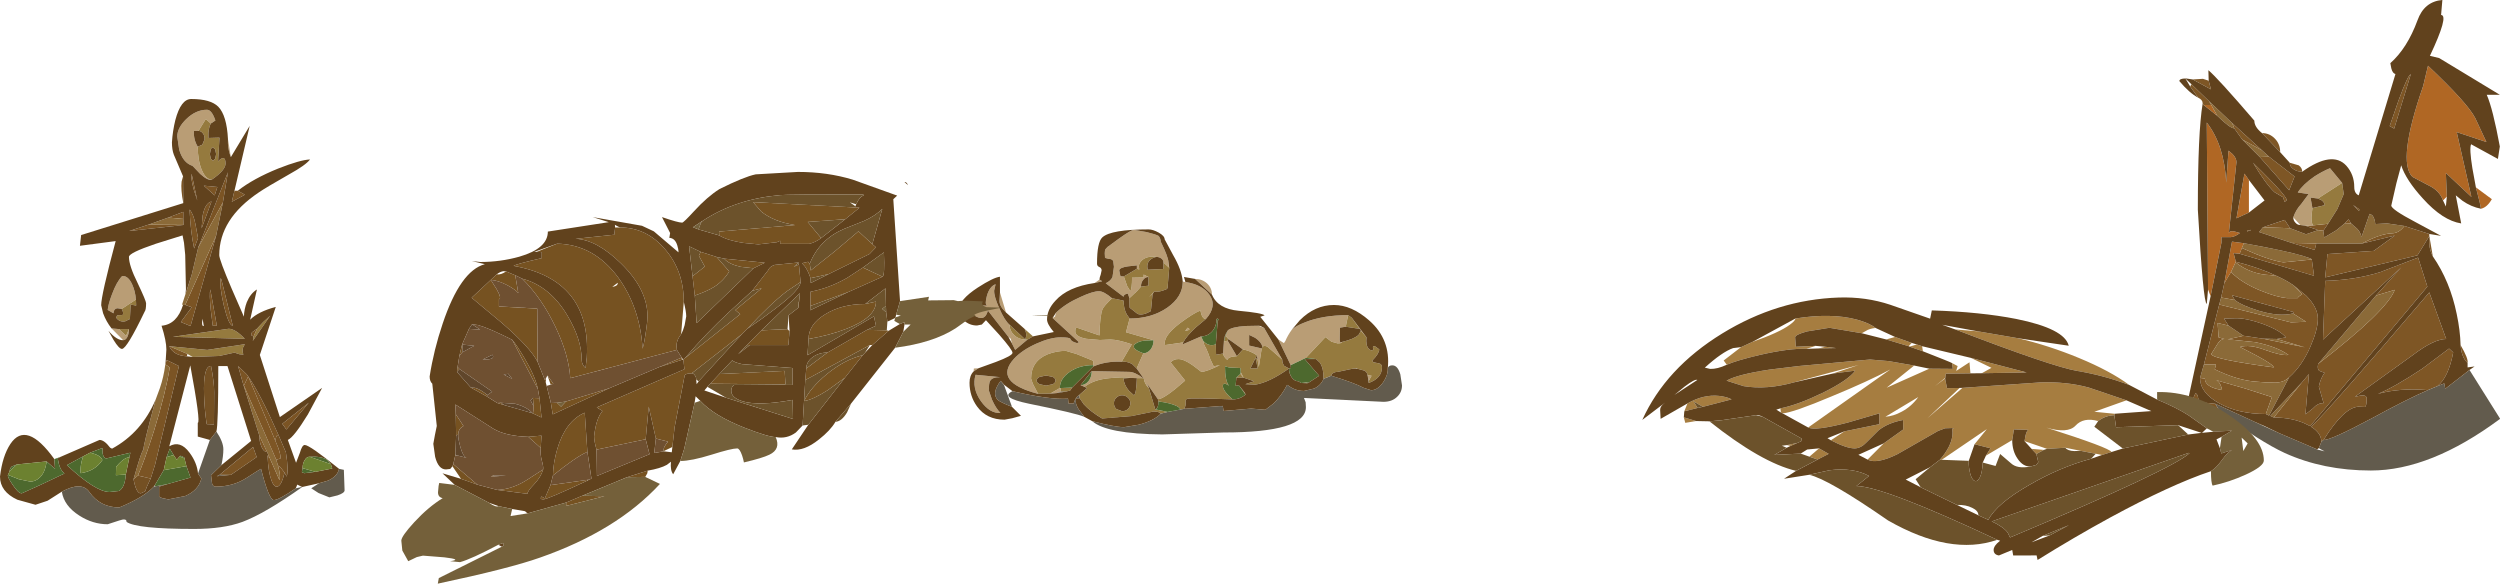 <?xml version="1.0" encoding="UTF-8" standalone="no"?>
<svg xmlns:ffdec="https://www.free-decompiler.com/flash" xmlns:xlink="http://www.w3.org/1999/xlink" ffdec:objectType="frame" height="120.85px" width="517.65px" xmlns="http://www.w3.org/2000/svg">
  <g transform="matrix(1.0, 0.0, 0.0, 1.0, 0.0, 0.0)">
    <use ffdec:characterId="1391" height="73.7" transform="matrix(1.322, 0.0, 0.0, 1.322, 451.25, -0.007)" width="50.25" xlink:href="#sprite0"/>
    <use ffdec:characterId="1389" height="55.7" transform="matrix(1.0, -0.033, 0.0, 1.0, 340.05, 62.95)" width="128.7" xlink:href="#sprite1"/>
    <use ffdec:characterId="1326" height="64.0" transform="matrix(1.0, 0.0, 0.0, 1.391, 0.0, 20.5)" width="71.35" xlink:href="#sprite2"/>
    <use ffdec:characterId="1330" height="42.45" transform="matrix(1.0, 0.0, 0.0, 1.0, 198.55, 47.5)" width="91.75" xlink:href="#sprite3"/>
    <use ffdec:characterId="1387" height="85.25" transform="matrix(-0.844, 0.0, 0.0, 1.0, 217.25, 35.6)" width="158.95" xlink:href="#sprite4"/>
  </g>
  <defs>
    <g id="sprite0" transform="matrix(1.0, 0.0, 0.0, 1.0, 0.0, -0.6)">
      <use ffdec:characterId="1390" height="73.7" transform="matrix(1.0, 0.0, 0.0, 1.0, 0.0, 0.6)" width="50.25" xlink:href="#shape0"/>
    </g>
    <g id="shape0" transform="matrix(1.0, 0.0, 0.0, 1.0, 0.0, -0.6)">
      <path d="M41.3 32.0 Q40.75 30.45 39.05 29.65 L36.5 28.3 Q34.1 25.85 38.2 14.05 L38.95 10.9 Q45.1 16.7 46.35 19.1 L48.1 22.85 43.45 21.3 45.75 31.45 41.75 27.7 41.9 31.4 41.3 32.0 M5.95 18.75 L3.8 17.05 5.0 17.05 5.95 18.75 M4.5 45.95 L4.3 19.8 Q7.05 23.35 7.35 29.2 L7.7 24.2 8.35 24.75 Q8.95 25.4 8.95 26.0 L7.75 37.15 Q7.85 36.7 8.6 36.85 L9.5 37.1 Q8.7 37.7 8.05 37.75 L6.75 37.75 6.6 37.75 6.6 38.6 4.9 47.0 4.5 45.95 M47.25 33.3 L47.05 32.3 46.45 29.95 48.95 31.8 Q48.2 33.1 47.25 33.3 M10.9 33.9 L8.95 34.8 10.2 27.8 10.9 28.8 10.9 33.9 M7.05 44.95 L8.25 38.45 10.1 38.7 9.8 39.45 9.45 40.35 8.5 40.25 8.85 41.6 8.8 41.7 8.1 43.2 7.05 44.95" fill="#b06724" fill-rule="evenodd" stroke="none"/>
      <path d="M19.25 27.5 Q18.45 27.5 17.9 27.1 17.3 26.7 17.3 26.1 L18.7 26.5 Q19.25 26.9 19.25 27.5 M15.8 24.45 L12.95 21.45 Q14.15 21.45 15.0 22.35 15.8 23.2 15.8 24.45 M4.6 13.25 L4.95 14.6 2.1 13.05 3.7 12.95 4.6 13.25 M1.9 13.8 L4.65 16.45 5.0 17.05 3.8 17.05 3.65 16.85 3.65 16.75 Q3.65 16.25 2.95 15.9 L1.7 14.15 1.9 13.8 M8.3 19.9 L12.95 24.15 9.85 22.45 8.6 20.7 8.3 19.9 M14.05 25.15 L18.05 28.25 17.2 30.4 12.6 25.2 14.05 25.15 M1.25 63.75 Q2.05 63.5 2.55 62.15 L2.85 62.5 3.15 63.85 4.2 63.7 5.65 63.85 6.35 65.1 1.25 63.75 M11.85 66.7 L13.25 67.3 12.8 67.15 11.85 66.7 M21.75 70.85 L21.85 70.8 21.75 70.85 M22.25 69.8 Q22.25 68.45 20.65 67.45 23.6 64.65 39.15 46.4 L41.8 53.7 Q39.9 53.7 36.6 56.2 L27.5 62.75 28.45 62.55 Q29.35 62.45 29.35 63.05 29.35 64.2 29.05 64.35 L28.05 64.3 Q25.75 64.45 22.6 69.5 L22.25 69.8 M38.95 61.7 L38.85 61.7 Q34.45 61.35 31.1 62.3 33.6 61.3 38.05 58.35 L42.25 55.2 42.9 55.8 Q42.15 59.75 40.4 61.1 L38.95 61.7 M45.15 57.45 Q44.2 56.6 44.05 54.65 45.3 56.8 45.15 57.45 M39.7 40.75 Q38.95 39.25 39.2 37.8 L39.7 40.75 M39.15 37.6 L37.3 40.6 22.85 44.05 23.2 40.4 30.45 39.9 33.75 37.5 28.6 38.75 Q31.5 37.2 33.35 37.15 34.45 37.1 35.25 36.0 L39.15 37.25 39.15 37.6 M21.45 38.75 L21.2 39.75 17.6 38.65 21.45 38.75 M13.1 36.2 L16.5 35.05 17.35 36.35 13.1 36.2 M21.75 36.65 L19.7 35.95 21.0 35.9 23.3 35.65 22.55 36.75 21.75 36.65 M25.85 35.65 L26.5 34.95 26.9 35.6 25.85 35.65 M32.95 20.35 L34.35 16.3 Q35.85 12.25 36.25 12.25 L33.65 20.75 32.95 20.35 M11.55 26.1 Q17.6 32.0 16.7 32.05 L16.5 32.25 16.25 31.5 14.9 30.7 Q13.55 29.45 11.55 26.1 M10.6 36.85 L10.6 36.65 10.9 36.7 11.2 36.6 11.15 36.7 10.6 36.85 M7.05 44.95 L8.1 43.2 Q9.7 44.9 12.8 46.15 15.25 47.15 16.85 47.3 L18.55 47.3 Q18.55 47.1 19.25 46.7 L17.9 45.3 19.85 46.9 Q21.7 48.75 21.7 50.55 21.7 52.2 20.55 54.85 19.2 57.95 17.2 59.7 16.2 60.7 14.35 60.5 L13.5 60.5 12.25 60.4 Q9.25 60.25 5.55 58.45 L5.75 57.7 3.85 57.7 6.25 48.3 17.5 51.1 19.85 51.0 17.8 49.7 17.95 49.5 8.25 46.85 8.7 47.6 6.55 47.2 7.05 44.95 M8.8 41.7 L8.85 41.6 Q12.6 42.55 15.3 43.85 L14.35 43.7 Q11.25 43.6 8.8 41.7 M9.45 40.35 L9.8 39.45 Q14.1 41.4 16.3 41.7 L20.75 41.25 21.1 43.8 9.45 40.35 M28.15 33.65 L27.2 32.7 28.2 33.4 28.15 33.65 M21.75 57.6 Q32.5 49.3 33.75 46.0 L30.8 46.9 34.75 42.5 22.5 53.8 22.85 44.6 Q27.55 44.45 31.4 43.25 L37.4 40.95 38.85 45.5 20.5 67.35 20.1 67.15 Q17.9 66.0 14.8 66.0 L19.2 60.5 20.3 59.2 19.75 65.5 20.9 64.6 Q21.7 63.7 22.6 63.75 L21.85 61.15 Q22.1 59.9 22.75 59.0 L21.95 58.7 Q21.55 58.4 21.75 57.6 M13.1 53.65 L19.65 55.0 15.25 53.7 16.7 53.45 Q15.8 52.35 13.1 51.35 10.6 50.45 8.9 50.45 L7.0 50.5 7.7 51.6 6.0 51.2 6.15 53.45 7.05 53.7 Q6.45 53.7 6.0 54.45 L5.0 56.05 Q5.1 56.85 14.8 58.15 14.7 57.7 12.1 56.3 L9.5 54.95 Q11.0 54.5 13.4 55.4 16.0 56.35 17.1 56.2 15.3 54.9 11.9 54.2 L7.6 53.75 10.05 53.2 13.1 53.65 M3.25 59.8 L4.0 59.9 Q4.0 61.25 6.7 61.7 6.4 60.25 5.6 60.1 L10.3 61.45 14.5 62.8 13.55 65.45 Q9.3 65.45 6.3 63.8 3.25 62.15 3.25 59.8" fill="#7e5625" fill-rule="evenodd" stroke="none"/>
      <path d="M4.65 16.45 L8.3 19.9 8.6 20.7 Q8.0 20.75 5.95 18.75 L5.0 17.05 4.65 16.45 M12.95 24.15 L14.05 25.15 12.6 25.2 9.85 22.45 12.95 24.15 M28.6 38.75 L21.45 38.75 17.6 38.65 12.5 36.95 13.1 36.2 17.35 36.35 19.85 37.3 21.75 36.65 22.55 36.75 22.7 37.8 24.55 36.7 25.85 35.65 26.9 35.6 27.65 36.25 Q28.25 36.7 28.55 37.7 L29.8 34.1 30.2 34.3 Q30.6 34.75 30.7 35.7 L32.55 35.6 35.25 36.0 Q34.45 37.1 33.35 37.15 31.5 37.2 28.6 38.75 M8.1 43.2 L8.8 41.7 Q11.25 43.6 14.35 43.7 L15.3 43.85 Q16.75 44.5 17.9 45.3 L19.25 46.7 Q18.55 47.1 18.55 47.3 L16.85 47.3 Q15.25 47.15 12.8 46.15 9.7 44.9 8.1 43.2 M9.8 39.45 L10.1 38.7 Q16.75 39.9 19.4 40.7 20.75 41.1 20.75 41.25 L16.3 41.7 Q14.1 41.4 9.8 39.45 M6.55 47.2 L8.7 47.6 Q9.75 48.45 12.35 49.25 15.65 50.25 17.8 49.7 L19.85 51.0 17.5 51.1 6.25 48.3 6.55 47.2 M3.85 57.7 L5.75 57.7 5.55 58.45 Q9.25 60.25 12.25 60.4 L13.5 60.5 14.35 60.5 Q16.2 60.7 17.2 59.7 L14.05 65.7 13.55 65.45 14.5 62.8 10.3 61.45 5.6 60.1 Q6.4 60.25 6.7 61.7 4.0 61.25 4.0 59.9 L3.25 59.8 3.85 57.7 M30.8 46.9 L33.75 46.0 Q32.5 49.3 21.75 57.6 L30.8 46.9 M19.2 60.5 L14.8 66.0 14.25 65.75 19.2 60.5 M15.25 53.7 L19.65 55.0 13.1 53.65 15.25 53.7 M10.05 53.2 L7.6 53.75 11.9 54.2 Q15.3 54.9 17.1 56.2 16.0 56.35 13.4 55.4 11.0 54.5 9.5 54.95 L12.1 56.3 Q14.7 57.7 14.8 58.15 5.1 56.85 5.0 56.05 L6.0 54.45 Q6.45 53.7 7.05 53.7 L6.15 53.45 6.0 51.2 7.7 51.6 10.05 53.2" fill="#8b6a38" fill-rule="evenodd" stroke="none"/>
      <path d="M19.7 35.95 L18.95 35.85 17.85 34.65 Q18.25 33.45 19.1 32.55 L20.25 31.0 18.55 30.75 Q19.35 29.5 21.15 28.25 22.4 27.45 23.6 26.95 L25.5 29.25 21.7 31.7 20.55 31.55 20.85 33.2 Q20.5 35.55 21.0 35.9 L19.7 35.95" fill="#b99d75" fill-rule="evenodd" stroke="none"/>
      <path d="M25.5 29.25 L25.75 31.0 24.75 33.35 23.3 35.65 21.0 35.9 Q20.5 35.55 20.85 33.2 L22.75 32.75 Q22.75 32.3 22.25 31.95 L21.7 31.7 25.5 29.25" fill="#957a3e" fill-rule="evenodd" stroke="none"/>
      <path d="M5.65 63.85 L11.85 66.7 12.8 67.15 15.65 68.45 21.6 71.0 22.75 71.3 21.85 70.8 22.25 69.8 22.6 69.5 Q23.55 69.65 30.2 66.1 35.6 63.15 38.95 61.7 L40.4 61.1 41.5 60.65 41.65 61.5 45.45 58.55 50.25 66.2 Q39.35 74.3 30.0 74.3 22.55 74.3 16.5 71.55 12.7 69.8 6.35 65.1 L5.65 63.85" fill="#625b4d" fill-rule="evenodd" stroke="none"/>
      <path d="M41.9 31.4 L41.75 27.7 45.75 31.45 43.45 21.3 48.1 22.85 46.35 19.1 Q45.1 16.7 38.95 10.9 L38.2 14.05 Q34.1 25.85 36.5 28.3 L39.05 29.65 Q40.75 30.45 41.3 32.0 L41.75 32.95 41.9 31.4 M19.25 27.5 Q23.95 24.15 26.15 26.55 27.4 27.95 27.4 29.9 27.4 30.9 28.1 31.2 L33.85 12.2 Q33.4 12.1 33.2 11.3 L33.05 10.5 Q35.7 8.15 37.3 3.8 38.35 0.85 41.2 0.6 L41.0 2.95 Q42.25 3.0 39.25 9.35 L40.7 9.7 50.2 15.45 48.15 15.45 Q49.1 17.6 50.2 23.55 L49.9 25.5 45.7 23.2 Q45.4 23.85 45.9 26.95 L46.45 29.95 47.05 32.3 47.25 33.3 Q45.7 33.0 44.35 32.05 L43.3 31.2 44.15 35.6 Q41.25 35.15 38.15 31.7 35.5 28.8 34.75 26.5 L34.0 29.3 33.2 32.8 Q33.2 33.4 37.0 35.4 L41.0 37.55 39.15 37.25 35.25 36.0 32.55 35.6 30.7 35.7 Q30.6 34.75 30.2 34.3 L29.8 34.1 28.55 37.7 Q28.25 36.7 27.65 36.25 L26.9 35.6 26.5 34.95 25.85 35.65 24.55 36.7 22.7 37.8 22.55 36.75 23.3 35.65 24.75 33.35 25.75 31.0 25.5 29.25 23.6 26.95 Q22.4 27.45 21.15 28.25 19.35 29.5 18.55 30.75 L20.25 31.0 19.1 32.55 Q18.25 33.45 17.85 34.65 17.85 35.15 18.2 35.5 18.5 35.85 18.95 35.85 L19.7 35.95 21.75 36.65 19.85 37.3 17.35 36.35 16.5 35.05 13.1 36.2 12.5 36.95 17.6 38.65 21.2 39.75 21.45 38.75 28.6 38.75 33.75 37.5 30.45 39.9 23.2 40.4 22.85 44.05 37.3 40.6 39.15 37.6 39.2 37.8 Q38.95 39.25 39.7 40.75 42.4 44.65 43.45 49.8 44.0 52.4 44.05 54.65 44.2 56.6 45.15 57.45 L45.15 58.15 46.25 58.0 45.45 58.55 41.65 61.5 41.5 60.65 40.4 61.1 Q42.15 59.75 42.9 55.8 L42.25 55.2 38.05 58.35 Q33.6 61.3 31.1 62.3 34.45 61.35 38.85 61.7 L38.95 61.7 Q35.6 63.15 30.2 66.1 23.55 69.65 22.6 69.5 25.75 64.45 28.05 64.3 L29.05 64.35 Q29.35 64.2 29.35 63.05 29.35 62.45 28.45 62.55 L27.5 62.75 36.6 56.2 Q39.9 53.7 41.8 53.7 L39.15 46.4 Q23.6 64.65 20.65 67.45 22.25 68.45 22.25 69.8 L21.85 70.8 21.75 70.85 21.6 71.0 15.65 68.45 13.25 67.3 11.85 66.7 5.65 63.85 4.2 63.7 3.15 63.85 2.85 62.5 2.55 62.15 Q2.05 63.5 1.25 63.75 L4.9 47.0 6.6 38.6 6.6 37.75 6.75 37.75 8.05 37.75 Q8.7 37.7 9.5 37.1 L8.6 36.85 Q7.85 36.7 7.75 37.15 L8.95 26.0 Q8.95 25.4 8.35 24.75 L7.7 24.2 7.35 29.2 Q7.05 23.35 4.3 19.8 L4.5 45.95 4.3 48.2 Q3.75 48.2 2.9 33.45 2.9 21.35 3.65 16.85 L3.8 17.05 5.95 18.75 Q8.0 20.75 8.6 20.7 L9.85 22.45 12.6 25.2 17.2 30.4 18.05 28.25 14.05 25.15 12.95 24.15 8.3 19.9 4.65 16.45 1.9 13.8 0.95 12.9 1.1 12.9 2.1 13.05 4.95 14.6 4.6 13.25 4.55 11.6 Q5.95 12.75 11.75 19.5 11.75 20.5 12.95 21.45 L15.8 24.45 17.3 26.1 Q17.3 26.7 17.9 27.1 18.45 27.5 19.25 27.5 M32.95 20.35 L33.65 20.75 36.25 12.25 Q35.85 12.25 34.35 16.3 L32.95 20.35 M2.95 15.9 Q1.6 15.2 0.0 13.3 0.05 12.9 0.95 12.9 L1.7 14.15 2.95 15.9 M11.55 26.1 Q13.55 29.45 14.9 30.7 L16.25 31.5 16.5 32.25 16.7 32.05 Q17.6 32.0 11.55 26.1 M10.9 28.8 L10.2 27.8 8.95 34.8 10.9 33.9 13.35 32.0 10.9 28.8 M10.6 36.85 L11.15 36.7 11.2 36.6 10.9 36.7 10.6 36.65 10.6 36.85 M10.1 38.7 L8.25 38.45 7.05 44.95 6.55 47.2 6.25 48.3 3.85 57.7 3.25 59.8 Q3.25 62.15 6.3 63.8 9.3 65.45 13.55 65.45 L14.05 65.7 17.2 59.7 Q19.2 57.95 20.55 54.85 21.7 52.2 21.7 50.55 21.7 48.75 19.85 46.9 L17.9 45.3 Q16.75 44.5 15.3 43.85 12.6 42.55 8.85 41.6 L8.5 40.25 9.45 40.35 21.1 43.8 20.75 41.25 Q20.75 41.1 19.4 40.7 16.75 39.9 10.1 38.7 M8.7 47.6 L8.25 46.85 17.95 49.5 17.8 49.7 Q15.65 50.25 12.35 49.25 9.75 48.45 8.7 47.6 M20.85 33.2 L20.55 31.55 21.7 31.7 22.25 31.95 Q22.75 32.3 22.75 32.75 L20.85 33.2 M28.15 33.65 L28.2 33.4 27.2 32.7 28.15 33.65 M21.75 57.6 Q21.55 58.4 21.95 58.7 L22.75 59.0 Q22.1 59.9 21.85 61.15 L22.6 63.75 Q21.7 63.7 20.9 64.6 L19.75 65.5 20.3 59.2 19.2 60.5 14.25 65.75 14.8 66.0 Q17.9 66.0 20.1 67.15 L20.5 67.35 38.85 45.5 37.4 40.95 31.4 43.25 Q27.55 44.45 22.85 44.6 L22.5 53.8 34.75 42.5 30.8 46.9 21.75 57.6 M13.1 53.65 L10.05 53.2 7.7 51.6 7.0 50.5 8.9 50.45 Q10.6 50.45 13.1 51.35 15.8 52.35 16.7 53.45 L15.25 53.7 13.1 53.65" fill="#61421d" fill-rule="evenodd" stroke="none"/>
    </g>
    <g id="sprite1" transform="matrix(1.0, 0.0, 0.0, 1.0, 0.0, 0.0)">
      <use ffdec:characterId="1388" height="55.7" transform="matrix(1.0, 0.0, 0.0, 1.0, 0.0, 0.0)" width="128.7" xlink:href="#shape1"/>
    </g>
    <g id="shape1" transform="matrix(1.0, 0.0, 0.0, 1.0, 0.0, 0.0)">
      <path d="M106.6 23.3 L106.6 21.75 Q114.15 21.8 121.6 27.1 128.7 32.2 128.7 36.65 128.7 37.85 124.95 39.45 121.5 40.9 118.1 41.5 117.75 40.95 117.75 38.5 118.9 37.8 120.0 36.3 121.05 34.85 122.1 34.25 L119.9 34.9 119.6 33.8 119.95 31.45 122.1 30.25 118.25 30.35 116.9 29.6 113.2 26.85 Q110.75 25.15 106.6 23.3 M124.45 34.55 L125.35 33.0 124.1 31.75 124.45 34.55" fill="#74603a" fill-rule="evenodd" stroke="none"/>
      <path d="M11.15 24.6 L8.9 24.9 8.6 23.75 11.15 24.6 M8.7 22.5 L9.35 20.9 Q12.65 19.1 15.9 19.55 17.55 19.8 18.5 20.35 L12.55 21.7 10.6 20.5 11.45 21.9 8.7 22.5 M77.8 9.65 Q84.25 11.4 90.4 14.15 96.9 17.05 100.85 20.1 95.5 17.9 90.15 16.85 84.95 15.8 64.8 7.4 L69.5 7.95 77.8 9.65 M66.3 19.55 L82.5 18.95 Q87.85 18.95 92.45 20.35 L100.25 23.25 93.6 25.4 97.8 25.95 97.75 26.25 Q95.85 26.25 94.4 27.35 91.35 26.4 89.7 28.15 88.1 29.8 83.65 28.35 96.85 33.0 97.15 33.85 L95.2 34.4 93.9 34.1 90.8 33.4 87.6 32.65 83.8 32.75 79.15 31.0 79.35 29.85 Q79.65 28.7 80.0 28.7 L76.95 28.5 76.6 30.7 71.15 33.75 72.1 32.25 68.8 31.3 71.35 28.25 62.0 34.3 61.6 34.3 Q62.75 33.05 63.5 31.6 64.5 29.55 64.15 27.95 65.0 27.8 64.0 27.8 L62.7 27.8 61.25 28.3 Q52.95 32.8 52.8 32.85 48.55 34.8 46.65 33.75 L50.0 30.5 54.05 27.75 54.0 25.8 Q50.95 26.25 48.95 27.75 L46.45 30.15 Q45.3 31.35 44.0 31.35 42.3 31.3 39.05 29.5 L41.85 27.75 49.1 26.5 49.1 24.25 42.55 25.95 Q35.75 27.5 34.35 26.7 L51.35 15.25 Q46.9 17.5 39.25 20.4 31.15 23.55 29.05 23.6 L28.7 23.4 28.6 22.55 Q32.2 21.95 37.3 19.65 42.65 17.2 44.1 15.25 L39.45 15.7 44.8 14.1 31.45 17.25 Q25.75 18.65 21.0 17.7 L17.45 16.45 Q19.65 15.25 26.35 14.45 L32.55 13.9 47.15 13.05 51.0 13.5 56.3 14.6 50.6 19.0 59.45 15.35 64.3 15.55 64.15 14.35 65.3 15.0 65.0 16.0 67.75 14.3 67.95 16.6 62.85 16.5 62.75 17.35 60.6 19.0 62.7 17.5 63.1 19.5 65.7 19.55 59.05 25.6 66.3 19.55 M83.15 32.95 L81.6 33.75 80.6 32.65 83.15 32.95 M70.3 16.65 L72.3 15.6 68.05 13.4 79.6 16.8 70.3 16.65 M57.95 10.65 L58.1 11.7 55.35 10.65 56.85 10.25 57.95 10.65 M55.8 9.9 L55.15 10.55 50.5 9.0 52.35 8.55 55.8 9.9 M45.45 7.55 L38.75 6.2 34.1 6.8 Q31.65 7.4 31.65 7.95 L31.8 9.9 35.9 9.85 34.0 10.4 Q30.4 10.15 24.3 11.35 19.4 12.35 17.5 13.15 L16.85 12.25 20.45 9.6 22.8 8.6 Q28.35 6.85 30.55 5.3 31.7 4.5 31.7 4.05 39.15 3.1 44.45 4.7 47.15 5.55 48.3 6.55 47.0 6.65 46.3 7.1 L45.45 7.55 M37.9 10.1 L40.15 10.45 36.55 10.4 37.9 10.1 M53.75 24.05 Q55.75 23.05 57.15 21.15 L50.35 25.0 Q52.0 24.95 53.75 24.05 M32.05 29.85 L30.7 30.4 29.95 30.2 32.05 29.85 M36.6 31.1 L38.6 32.3 36.3 33.4 34.6 32.75 36.6 31.1" fill="#a67d40" fill-rule="evenodd" stroke="none"/>
      <path d="M106.6 23.3 Q110.75 25.15 113.2 26.85 L116.9 29.6 115.9 30.5 118.25 30.35 122.1 30.25 119.95 31.45 118.9 31.95 119.6 33.8 119.9 34.9 122.1 34.25 Q121.05 34.85 120.0 36.3 118.9 37.8 117.75 38.5 109.45 41.0 96.8 47.45 89.3 51.3 81.85 55.7 L81.65 54.75 76.8 54.6 76.6 53.45 73.85 54.5 Q72.75 54.3 72.75 53.3 72.75 52.7 73.45 52.0 L74.1 51.45 73.5 51.25 Q49.9 39.4 44.35 39.15 L46.95 37.15 Q43.65 35.25 38.75 35.7 L34.55 36.5 29.35 37.15 31.85 35.6 36.3 33.4 38.6 32.3 36.6 31.1 34.15 31.25 32.8 32.05 27.35 32.15 29.9 30.75 30.7 30.4 32.05 29.85 32.9 29.5 33.0 28.95 24.9 24.15 Q24.35 23.85 23.9 23.8 L23.55 23.8 23.5 23.8 16.45 24.6 13.9 24.75 11.15 24.6 8.6 23.75 8.7 22.5 11.45 21.9 12.55 21.7 18.5 20.35 Q17.55 19.8 15.9 19.55 12.65 19.1 9.35 20.9 L3.8 23.9 3.7 22.05 Q3.7 21.45 4.25 20.95 L4.75 20.55 0.0 24.0 Q4.85 13.45 16.55 6.65 28.0 0.0 40.7 0.0 46.3 0.0 51.35 1.85 L59.6 5.0 59.95 3.3 Q70.05 3.95 77.45 5.65 87.45 8.0 88.3 11.55 L77.8 9.65 69.5 7.95 62.1 6.35 64.8 7.4 Q84.95 15.8 90.15 16.85 95.5 17.9 100.85 20.1 L106.6 23.3 M100.25 23.25 L92.45 20.35 Q87.85 18.95 82.5 18.95 L66.3 19.55 65.7 19.55 63.1 19.5 62.7 17.5 62.75 17.35 62.85 16.5 67.95 16.6 70.3 16.65 79.6 16.8 68.05 13.4 57.95 10.65 56.85 10.25 55.8 9.9 52.35 8.55 48.3 6.55 Q47.15 5.55 44.45 4.7 39.15 3.1 31.7 4.05 L22.8 8.6 20.45 9.6 18.8 9.75 Q16.5 10.5 12.95 13.6 L14.05 13.9 Q15.55 14.0 17.5 13.15 19.4 12.35 24.3 11.35 30.4 10.15 34.0 10.4 L36.55 10.4 40.15 10.45 37.9 10.1 35.9 9.85 31.8 9.9 31.65 7.95 Q31.65 7.4 34.1 6.8 L38.75 6.2 45.45 7.55 50.5 9.0 55.15 10.55 55.35 10.65 58.1 11.7 Q64.1 14.25 64.15 14.35 L64.3 15.55 59.45 15.35 56.3 14.6 51.0 13.5 47.15 13.05 32.55 13.9 26.35 14.45 Q19.65 15.25 17.45 16.45 L21.0 17.7 Q25.75 18.65 31.45 17.25 L39.45 15.7 44.1 15.25 Q42.65 17.2 37.3 19.65 32.2 21.95 28.6 22.55 L27.75 22.8 28.7 23.4 29.05 23.6 34.35 26.7 Q35.75 27.5 42.55 25.95 L49.1 24.25 49.1 26.5 41.85 27.75 38.35 29.05 39.05 29.5 Q42.3 31.3 44.0 31.35 45.3 31.35 46.45 30.15 L48.95 27.75 Q50.95 26.25 54.0 25.8 L54.05 27.75 50.0 30.5 44.75 32.7 46.65 33.75 Q48.55 34.8 52.8 32.85 52.95 32.8 61.25 28.3 L62.7 27.8 64.0 27.8 Q65.0 27.8 64.15 27.95 64.5 29.55 63.5 31.6 62.75 33.05 61.6 34.3 L59.6 35.75 54.55 38.15 57.65 39.85 65.15 43.75 69.6 46.05 71.65 47.05 Q73.45 43.7 80.15 40.1 86.45 36.65 92.95 35.1 L95.2 34.4 97.15 33.85 99.5 33.2 113.05 30.75 115.8 30.5 110.95 28.75 98.1 28.75 97.75 26.25 97.8 25.95 105.4 25.65 100.25 23.25 M68.8 31.3 L72.1 32.25 71.15 33.75 70.5 35.15 Q70.4 37.2 69.9 38.2 69.4 39.15 68.85 38.9 68.25 38.65 67.9 37.35 67.55 36.0 67.6 34.7 L68.8 31.3 M76.6 30.7 L76.95 28.5 80.0 28.7 Q79.65 28.7 79.35 29.85 L79.15 31.0 80.6 32.65 81.6 33.75 82.0 35.45 81.6 36.0 80.4 36.3 Q78.85 36.3 77.75 34.65 76.6 33.0 76.6 30.7 M113.15 34.55 L72.35 47.4 Q74.7 48.55 75.65 49.8 L76.15 50.85 Q109.45 37.95 113.3 34.65 L113.15 34.55 M82.9 50.75 L80.6 52.0 84.35 50.7 88.35 48.7 82.9 50.75 M8.75 17.4 L6.65 19.05 11.4 16.1 Q10.95 15.8 8.75 17.4" fill="#61421d" fill-rule="evenodd" stroke="none"/>
      <path d="M73.5 51.25 Q63.8 54.3 50.9 46.5 38.5 37.5 34.55 36.5 L38.75 35.7 Q43.65 35.25 46.95 37.15 L44.35 39.15 Q49.9 39.4 73.5 51.25 M31.85 35.6 Q24.65 33.65 13.9 24.75 L16.45 24.6 23.5 23.8 23.55 23.8 24.9 24.15 33.0 28.95 32.9 29.5 32.05 29.85 29.95 30.2 28.9 30.3 29.9 30.75 27.35 32.15 32.8 32.05 34.6 32.75 36.3 33.4 31.85 35.6 M61.6 34.3 L62.0 34.3 67.6 34.7 Q67.55 36.0 67.9 37.35 68.25 38.65 68.85 38.9 69.4 39.15 69.9 38.2 70.4 37.2 70.5 35.15 L73.15 35.95 74.1 33.5 76.35 35.5 Q77.65 36.75 80.4 36.3 L81.6 36.0 82.0 35.45 81.6 33.75 83.15 32.95 83.8 32.75 87.6 32.65 Q88.05 33.3 89.45 33.4 L90.8 33.4 93.9 34.1 92.95 35.1 Q86.45 36.65 80.15 40.1 73.45 43.7 71.65 47.05 L69.6 46.05 Q69.6 45.1 68.3 44.45 67.0 43.75 65.15 43.75 L57.65 39.85 56.6 38.15 59.6 35.75 61.6 34.3 M94.4 27.35 Q95.85 26.25 97.75 26.25 L98.1 28.75 110.95 28.75 113.05 30.75 99.5 33.2 93.6 28.5 94.4 27.35 M113.15 34.55 L113.3 34.65 Q109.45 37.95 76.15 50.85 L75.65 49.8 Q74.7 48.55 72.35 47.4 L113.15 34.55 M84.35 50.7 L82.9 50.75 88.35 48.7 84.35 50.7 M12.55 21.7 L11.45 21.9 10.6 20.5 12.55 21.7" fill="#6c522b" fill-rule="evenodd" stroke="none"/>
    </g>
    <g id="sprite2" transform="matrix(1.0, 0.0, 0.0, 1.0, -0.05, 0.0)">
      <use ffdec:characterId="1325" height="64.0" transform="matrix(1.0, 0.0, 0.0, 1.0, 0.05, 0.0)" width="71.35" xlink:href="#shape2"/>
    </g>
    <g id="shape2" transform="matrix(1.0, 0.0, 0.0, 1.0, -0.05, 0.0)">
      <path d="M41.0 7.1 Q41.0 9.15 41.85 10.6 42.7 12.0 43.9 12.0 43.1 12.2 41.5 11.15 L40.05 10.05 39.9 9.95 Q37.95 9.5 37.15 7.55 L36.75 5.6 Q36.75 4.3 38.6 3.0 40.6 1.6 42.9 1.6 43.9 1.6 44.65 3.2 L43.7 3.65 42.65 3.0 41.15 4.75 40.2 4.75 Q40.1 6.05 41.0 7.1 M47.85 8.65 Q47.3 7.6 47.25 6.65 L47.25 5.95 47.85 8.65 M23.15 34.15 L24.7 34.25 26.15 35.25 26.75 34.25 Q26.75 34.95 26.4 35.45 26.05 35.9 25.55 35.9 L23.15 34.15 M25.25 31.25 L24.4 31.15 Q23.6 31.2 23.55 31.9 L22.35 31.4 Q22.45 30.55 23.25 29.05 24.2 27.2 25.35 26.35 L25.5 26.35 Q26.65 26.35 27.45 27.65 28.05 28.6 28.2 29.85 L25.25 31.25" fill="#b99d75" fill-rule="evenodd" stroke="none"/>
      <path d="M41.0 7.1 L41.95 6.8 42.4 6.0 Q42.45 5.5 42.1 5.15 41.7 4.75 41.15 4.75 L42.65 3.0 43.7 3.65 Q43.3 4.2 43.2 5.05 L43.2 5.8 45.5 5.75 45.2 9.3 Q45.9 8.75 46.3 8.8 46.75 8.85 46.75 9.6 46.75 10.6 43.9 12.0 42.7 12.0 41.85 10.6 41.0 9.15 41.0 7.1 M44.6 7.5 L44.15 7.2 Q43.9 7.2 43.7 7.5 L43.5 8.2 43.7 8.9 44.15 9.2 44.6 8.9 44.8 8.2 44.6 7.5 M24.7 34.25 L26.75 34.25 26.15 35.25 24.7 34.25 M53.25 34.2 L54.55 33.2 56.0 32.25 52.4 36.0 52.55 35.35 53.25 34.2 M35.1 36.8 L42.95 37.35 50.75 36.5 50.4 36.95 Q50.15 37.5 50.45 38.05 L49.65 38.0 48.6 37.75 45.45 38.25 39.95 38.4 38.85 37.95 35.1 36.8 M47.4 34.2 Q48.75 34.2 50.75 35.7 L35.85 35.4 47.4 34.2 M28.2 29.85 L28.25 30.75 27.1 30.6 26.95 32.75 25.95 33.1 Q24.8 33.25 24.1 32.55 L24.3 32.2 25.45 32.15 Q25.7 31.8 25.25 31.25 L28.2 29.85" fill="#957a3e" fill-rule="evenodd" stroke="none"/>
      <path d="M37.95 11.5 L38.0 15.5 Q37.45 13.45 37.65 12.3 L37.95 11.5 M41.1 22.1 L41.2 21.9 41.2 21.95 41.1 22.1 M41.3 21.75 L47.25 10.9 46.2 15.4 41.25 21.9 41.3 21.75 M44.8 20.35 L39.5 33.8 37.5 33.2 39.75 31.0 38.4 30.65 44.8 20.35 M34.3 39.5 L34.55 38.85 37.1 39.75 32.15 54.45 31.25 56.5 28.6 56.05 Q29.95 53.9 31.95 49.35 34.35 43.75 35.2 39.95 L34.3 39.5 M49.3 13.65 L50.75 14.25 48.05 15.3 48.6 13.65 49.3 13.65 M44.5 14.35 L42.25 12.9 45.05 13.1 44.5 14.35 M43.85 15.25 L41.8 19.25 42.0 17.4 Q42.5 15.5 43.85 15.25 M41.05 20.7 L40.25 22.25 Q39.5 19.75 39.3 16.45 40.15 17.15 40.55 18.75 L41.05 20.7 M52.55 35.35 L52.05 35.15 52.2 34.75 53.25 34.2 52.55 35.35 M46.4 30.75 Q45.45 27.8 45.75 26.65 L45.9 26.9 48.25 33.75 Q47.4 33.7 46.4 30.75 M43.7 31.45 Q43.35 29.0 43.6 28.35 L44.95 33.75 44.1 33.75 43.7 31.45 M38.75 38.3 Q36.0 38.2 35.1 36.8 L38.85 37.95 38.75 38.3 M50.55 42.65 L50.45 42.55 49.35 39.75 51.15 41.0 51.45 41.3 50.55 42.65 M55.9 53.45 L57.9 56.7 Q58.25 56.25 57.6 54.55 L58.1 54.8 58.95 55.6 58.9 55.8 Q58.4 57.35 57.65 57.65 56.85 57.95 56.25 56.75 55.6 55.55 55.45 53.15 L55.9 53.45 M58.5 48.35 L64.0 45.2 59.35 49.2 58.5 48.35 M39.75 11.2 L40.9 15.1 40.2 13.55 Q39.55 11.85 39.7 11.2 L39.75 11.2 M34.9 17.65 L38.0 16.8 38.0 17.85 34.9 17.65 M38.05 18.75 L26.8 19.65 30.8 18.7 38.05 18.75 M57.7 50.0 Q57.45 50.0 57.25 50.25 L57.05 50.85 51.45 41.3 Q53.95 43.9 57.7 50.0 M45.5 55.95 L52.45 51.8 53.2 53.3 47.85 55.95 45.5 55.95" fill="#7b5424" fill-rule="evenodd" stroke="none"/>
      <path d="M38.45 29.05 L39.75 26.15 41.1 22.1 41.2 21.95 41.25 21.9 46.2 15.4 44.8 20.35 38.4 30.65 37.95 30.65 37.75 30.6 38.45 29.05 M34.25 39.65 L34.3 39.5 35.2 39.95 Q34.35 43.75 31.95 49.35 29.95 53.9 28.6 56.05 L27.7 56.6 28.55 54.5 Q29.45 52.35 29.75 52.2 29.65 51.75 32.3 44.7 L33.15 43.05 Q33.95 41.35 34.25 39.65 M50.45 42.55 L50.55 42.65 57.25 53.7 57.6 54.55 Q58.25 56.25 57.9 56.7 L55.9 53.45 55.6 52.95 55.35 52.55 53.75 50.1 50.45 42.55 M38.0 17.85 L38.05 18.75 30.8 18.7 34.9 17.65 38.0 17.85" fill="#8b6a38" fill-rule="evenodd" stroke="none"/>
      <path d="M50.55 42.65 L51.45 41.3 57.05 50.85 57.65 51.9 Q58.2 53.05 58.15 53.5 L57.25 53.7 50.55 42.65 M53.75 50.1 L55.35 52.55 Q54.7 52.55 54.25 51.85 53.75 51.1 53.75 50.1 M55.6 52.95 L55.9 53.45 55.45 53.15 55.6 52.95" fill="#7e5625" fill-rule="evenodd" stroke="none"/>
      <path d="M31.25 56.5 L30.5 57.65 30.1 58.4 29.2 58.7 Q28.25 58.7 27.7 56.6 L28.6 56.05 31.25 56.5 M57.6 54.55 L57.25 53.7 58.15 53.5 Q58.2 53.05 57.65 51.9 L57.05 50.85 57.25 50.25 Q57.45 50.0 57.7 50.0 L59.25 52.6 Q59.85 55.35 59.4 56.2 L58.95 55.6 58.1 54.8 57.6 54.55 M44.35 48.45 L42.85 48.4 Q42.4 46.25 42.3 44.05 42.1 39.7 43.75 39.75 44.4 42.15 44.4 43.65 L44.35 48.45" fill="#745023" fill-rule="evenodd" stroke="none"/>
      <path d="M12.85 58.45 Q16.95 56.85 18.55 58.5 20.8 60.8 24.75 60.8 29.7 59.35 31.9 57.7 L32.2 57.65 34.6 57.35 33.0 57.7 33.0 59.2 33.6 59.4 34.9 59.6 38.4 59.1 Q41.15 58.25 41.75 56.5 L41.05 55.75 43.5 50.75 44.85 49.5 Q46.3 51.05 46.3 52.15 46.3 53.15 45.9 54.5 L43.75 56.0 43.95 57.2 Q44.1 57.7 44.75 57.7 48.3 57.7 51.1 56.4 54.0 55.05 54.1 55.05 55.75 59.7 56.75 59.7 57.75 59.7 61.3 57.95 L62.6 57.75 62.65 57.75 Q54.9 61.7 50.25 62.95 46.25 64.0 40.25 64.0 28.35 64.0 26.25 62.95 26.3 62.35 24.7 62.75 L22.35 63.3 Q19.25 63.3 16.45 62.0 13.3 60.55 12.85 58.45 M66.1 57.2 L68.0 56.8 Q69.95 56.15 70.25 55.05 L71.25 55.2 71.4 58.25 Q71.4 58.65 69.95 59.0 L68.25 59.3 66.0 58.65 64.5 57.95 66.1 57.2 M47.85 55.95 L44.95 56.15 45.5 55.95 47.85 55.95" fill="#625b4d" fill-rule="evenodd" stroke="none"/>
      <path d="M41.15 4.75 Q41.7 4.75 42.1 5.15 42.45 5.5 42.4 6.0 L41.95 6.8 41.0 7.1 Q40.1 6.05 40.2 4.75 L41.15 4.75 M43.9 12.0 Q46.75 10.6 46.75 9.6 46.75 8.85 46.3 8.8 45.9 8.75 45.2 9.3 L45.5 5.75 43.2 5.8 43.2 5.05 Q43.3 4.2 43.7 3.65 L44.65 3.2 Q43.9 1.6 42.9 1.6 40.6 1.6 38.6 3.0 36.75 4.3 36.75 5.6 L37.15 7.55 Q37.95 9.5 39.9 9.95 L40.05 10.05 41.5 11.15 Q43.1 12.2 43.9 12.0 M44.6 7.5 L44.8 8.2 44.6 8.9 44.15 9.2 43.7 8.9 43.5 8.2 43.7 7.5 Q43.9 7.2 44.15 7.2 L44.6 7.5 M47.25 5.95 L47.25 6.65 Q47.3 7.6 47.85 8.65 L51.75 4.0 48.6 13.65 48.05 15.3 50.75 14.25 49.3 13.65 Q52.5 11.85 57.65 10.35 62.25 9.05 64.25 9.0 63.35 9.85 59.95 11.2 55.05 13.2 53.65 13.9 45.45 17.85 45.45 23.25 45.45 23.9 48.0 28.2 L50.55 32.4 Q50.6 31.3 51.15 30.25 51.9 28.95 53.25 28.35 L51.85 32.85 Q53.5 31.65 57.15 30.95 L53.85 38.1 58.0 47.35 66.75 43.0 63.8 46.95 Q60.9 50.35 59.65 50.75 L61.35 54.15 62.15 52.65 Q62.6 51.5 63.15 51.5 64.15 51.5 70.25 55.05 69.95 56.15 68.0 56.8 L66.1 57.2 62.65 57.75 62.6 57.75 61.6 57.4 61.3 57.95 Q57.75 59.7 56.75 59.7 55.75 59.7 54.1 55.05 54.0 55.05 51.1 56.4 48.3 57.7 44.75 57.7 44.1 57.7 43.95 57.2 L43.75 56.0 45.9 54.5 52.05 50.9 47.15 39.75 45.25 39.75 Q45.25 48.65 44.85 49.5 L43.5 50.75 41.0 50.25 41.0 48.2 Q41.65 48.2 39.45 39.65 L35.1 51.7 Q37.35 50.75 39.3 52.65 40.85 54.15 41.05 55.75 L41.75 56.5 Q41.15 58.25 38.4 59.1 L34.9 59.6 33.6 59.4 33.0 59.2 33.0 57.7 34.6 57.35 39.5 56.35 38.65 54.65 38.25 53.5 38.2 53.35 37.45 53.1 37.25 53.2 36.65 53.7 36.0 53.0 35.2 52.05 34.55 53.3 33.95 55.25 32.1 57.5 31.9 57.7 Q29.7 59.35 24.75 60.8 20.8 60.8 18.55 58.5 16.95 56.85 12.85 58.45 L9.9 59.8 7.4 60.4 3.65 59.65 Q0.05 58.45 0.05 56.2 0.55 53.15 2.2 51.35 5.5 47.8 11.3 53.6 L11.45 55.05 9.7 53.95 3.55 54.4 2.5 54.7 Q2.05 55.0 2.05 55.4 L1.7 55.95 Q1.5 56.2 2.7 57.45 3.85 58.7 4.55 58.7 L8.4 57.45 13.4 55.75 Q12.6 55.3 12.25 54.35 L12.0 53.5 12.65 53.25 20.65 50.75 Q21.65 50.75 22.85 51.9 L23.25 52.05 Q29.4 49.65 32.3 44.7 29.65 51.75 29.75 52.2 29.45 52.35 28.55 54.5 L27.7 56.6 Q28.25 58.7 29.2 58.7 L30.1 58.4 30.5 57.65 31.25 56.5 32.15 54.45 37.1 39.75 34.55 38.85 34.3 39.5 34.25 39.65 34.35 39.05 34.5 37.3 Q34.5 36.0 33.5 33.75 36.7 33.55 37.95 30.65 L38.4 30.65 39.75 31.0 37.5 33.2 39.5 33.8 44.8 20.35 46.2 15.4 47.25 10.9 41.3 21.75 41.2 21.9 41.1 22.1 39.75 26.15 38.45 29.05 38.55 28.35 38.4 23.2 38.15 21.4 37.85 20.3 32.3 21.55 Q26.75 22.9 26.75 23.5 26.75 24.8 28.55 27.4 30.3 30.05 30.3 30.4 30.3 31.4 30.0 31.65 26.3 37.2 25.3 37.2 24.7 37.2 23.55 35.85 L22.5 34.5 Q24.25 35.95 25.55 35.9 26.05 35.9 26.4 35.45 26.75 34.95 26.75 34.25 L24.7 34.25 23.15 34.15 Q22.05 33.15 21.4 31.9 L21.0 30.7 Q21.0 29.2 24.0 21.15 L16.6 21.85 16.85 20.25 38.0 15.5 37.95 11.5 36.05 8.3 Q35.65 7.55 35.65 6.45 35.8 4.75 36.35 3.15 37.5 0.0 39.65 0.0 43.65 0.0 45.25 1.15 47.0 2.45 47.25 5.95 M43.85 15.25 Q42.5 15.5 42.0 17.4 L41.8 19.25 43.85 15.25 M44.5 14.35 L45.05 13.1 42.25 12.9 44.5 14.35 M53.25 34.2 L52.2 34.75 52.05 35.15 52.55 35.35 52.4 36.0 56.0 32.25 54.55 33.2 53.25 34.2 M41.05 20.7 L40.55 18.75 Q40.15 17.15 39.3 16.45 39.5 19.75 40.25 22.25 L41.05 20.7 M46.4 30.75 Q47.4 33.7 48.25 33.75 L45.9 26.9 45.75 26.65 Q45.45 27.8 46.4 30.75 M41.9 33.25 Q41.85 33.85 42.25 33.8 L42.0 32.7 41.9 33.25 M43.7 31.45 L44.1 33.75 44.95 33.75 43.6 28.35 Q43.35 29.0 43.7 31.45 M39.95 38.4 L45.45 38.25 48.6 37.75 49.65 38.0 50.45 38.05 Q50.15 37.5 50.4 36.95 L50.75 36.5 42.95 37.35 35.1 36.8 Q36.0 38.2 38.75 38.3 L39.95 38.4 M51.45 41.3 L51.15 41.0 49.35 39.75 50.45 42.55 53.75 50.1 Q53.75 51.1 54.25 51.85 54.7 52.55 55.35 52.55 L55.6 52.95 55.45 53.15 Q55.6 55.55 56.25 56.75 56.85 57.95 57.65 57.65 58.4 57.35 58.9 55.8 L58.95 55.6 59.4 56.2 Q59.85 55.35 59.25 52.6 L57.7 50.0 Q53.95 43.9 51.45 41.3 M44.35 48.45 L44.4 43.65 Q44.4 42.15 43.75 39.75 42.1 39.7 42.3 44.05 42.4 46.25 42.85 48.4 L44.35 48.45 M58.5 48.35 L59.35 49.2 64.0 45.2 58.5 48.35 M47.4 34.2 L35.85 35.4 50.75 35.7 Q48.75 34.2 47.4 34.2 M39.75 11.2 L39.7 11.2 Q39.55 11.85 40.2 13.55 L40.9 15.1 39.75 11.2 M38.0 17.85 L38.0 16.8 34.9 17.65 30.8 18.7 26.8 19.65 38.05 18.75 38.0 17.85 M25.25 31.25 Q25.7 31.8 25.45 32.15 L24.3 32.2 24.1 32.55 Q24.8 33.25 25.95 33.1 L26.95 32.75 27.1 30.6 28.25 30.75 28.2 29.85 Q28.05 28.6 27.45 27.65 26.65 26.35 25.5 26.35 L25.35 26.35 Q24.2 27.2 23.25 29.05 22.45 30.55 22.35 31.4 L23.55 31.9 Q23.6 31.2 24.4 31.15 L25.25 31.25 M26.85 53.3 L27.05 52.65 22.1 53.5 Q21.5 53.5 21.3 52.75 L21.25 51.95 18.7 52.65 17.25 53.2 13.9 54.5 Q19.9 58.5 22.75 58.5 L24.65 58.35 Q25.9 57.9 26.1 55.9 L26.85 53.3 M68.55 54.35 L67.85 53.75 Q66.65 53.15 64.15 53.25 63.55 53.25 63.15 53.75 62.7 54.25 62.7 54.95 L62.55 55.55 63.05 55.7 65.35 55.5 68.85 55.0 68.55 54.35 M47.85 55.95 L53.2 53.3 52.45 51.8 45.5 55.95 44.95 56.15 47.85 55.95" fill="#61421d" fill-rule="evenodd" stroke="none"/>
      <path d="M12.65 53.25 L12.0 53.5 12.25 54.35 Q12.6 55.3 13.4 55.75 L8.4 57.45 4.55 58.7 Q3.85 58.7 2.7 57.45 1.5 56.2 1.7 55.95 L3.95 56.6 6.3 56.95 Q7.35 56.95 8.2 56.4 9.4 55.65 9.7 53.95 L11.45 55.05 11.3 53.6 12.65 53.25 M2.05 55.4 Q2.05 55.0 2.5 54.7 L3.55 54.4 2.05 55.4 M32.1 57.5 L33.95 55.25 38.65 54.65 39.5 56.35 34.6 57.35 32.2 57.65 32.1 57.5 M34.55 53.3 L35.2 52.05 36.0 53.0 34.55 53.3 M37.25 53.2 L37.45 53.1 38.2 53.35 38.25 53.5 37.25 53.2 M18.7 52.65 L21.25 51.95 21.3 52.75 Q21.5 53.5 22.1 53.5 L27.05 52.65 26.85 53.3 26.15 53.45 Q25.25 53.75 24.1 54.75 L24.05 56.0 26.1 55.9 Q25.9 57.9 24.65 58.35 L22.75 58.5 Q19.9 58.5 13.9 54.5 L17.25 53.2 16.95 53.95 Q16.65 54.85 16.75 55.7 19.7 55.4 21.25 53.75 20.9 53.0 18.7 52.65 M64.15 53.25 Q66.65 53.15 67.85 53.75 L68.55 54.35 64.15 53.25 M65.35 55.5 L63.05 55.7 62.55 55.55 62.7 54.95 65.35 55.5" fill="#4d692e" fill-rule="evenodd" stroke="none"/>
      <path d="M1.7 55.95 L2.05 55.4 3.55 54.4 9.7 53.95 Q9.4 55.65 8.2 56.4 7.35 56.95 6.3 56.95 L3.95 56.6 1.7 55.95 M33.95 55.25 L34.55 53.3 36.0 53.0 36.65 53.7 37.25 53.2 38.25 53.5 38.65 54.65 33.95 55.25 M18.7 52.65 Q20.9 53.0 21.25 53.75 19.7 55.4 16.75 55.7 16.65 54.85 16.95 53.95 L17.25 53.2 18.7 52.65 M26.1 55.9 L24.05 56.0 24.1 54.75 Q25.25 53.75 26.15 53.45 L26.85 53.3 26.1 55.9 M68.55 54.35 L68.85 55.0 65.35 55.5 62.7 54.95 Q62.7 54.25 63.15 53.75 63.55 53.25 64.15 53.25 L68.55 54.35" fill="#6c8130" fill-rule="evenodd" stroke="none"/>
    </g>
    <g id="sprite3" transform="matrix(1.0, 0.0, 0.0, 1.0, 0.05, 0.0)">
      <use ffdec:characterId="1329" height="42.45" transform="matrix(1.0, 0.0, 0.0, 1.0, -0.05, 0.0)" width="91.75" xlink:href="#shape3"/>
    </g>
    <g id="shape3" transform="matrix(1.0, 0.0, 0.0, 1.0, 0.05, 0.0)">
      <path d="M79.3 23.3 Q79.35 23.6 78.35 23.6 L77.1 23.25 75.85 22.3 71.8 26.6 68.65 28.1 66.1 22.8 67.25 23.55 67.55 23.1 Q68.05 21.9 68.9 20.75 69.8 19.95 71.35 19.35 75.15 17.75 80.55 17.75 L80.05 20.15 78.85 20.35 78.8 22.85 78.9 23.4 79.3 23.3 M81.45 28.85 L82.25 28.75 82.05 28.8 81.45 28.85 M84.55 30.2 L85.4 30.3 84.8 31.4 84.6 30.35 84.55 30.2 M84.35 22.35 L83.2 21.0 82.95 20.6 81.3 18.3 84.35 22.35 M9.35 32.2 L9.3 32.25 8.6 31.35 9.35 32.2 M3.0 29.4 L3.05 28.8 4.0 28.75 3.0 29.4 M8.45 13.05 L9.7 17.2 Q8.35 15.95 8.35 14.8 L8.45 13.05 M28.05 11.1 L29.05 10.4 29.5 10.65 29.6 10.75 28.05 11.1 M46.3 10.8 L46.85 10.9 Q50.3 11.4 51.8 13.5 53.5 15.85 51.1 18.55 50.3 18.6 49.95 16.8 48.5 17.35 45.75 19.4 42.1 22.2 42.65 23.95 L46.4 23.4 46.3 23.8 50.1 22.15 50.55 23.1 Q50.65 23.9 51.1 24.55 L51.55 25.6 52.0 26.85 52.7 28.35 54.0 28.1 Q51.15 29.5 50.15 29.5 L48.45 28.2 Q46.55 26.85 45.4 26.85 44.35 26.85 43.8 27.55 L46.8 31.3 Q42.4 35.2 41.15 35.15 L38.9 31.9 39.3 32.9 Q38.7 32.3 38.4 31.55 L38.25 30.95 38.25 30.9 36.75 28.8 38.15 25.65 Q39.0 25.65 39.65 24.85 40.25 24.05 40.25 22.95 L34.55 21.3 35.3 18.45 Q39.85 18.45 43.1 16.2 46.3 13.95 46.3 10.8 M48.85 10.25 Q50.3 10.25 51.35 11.2 52.35 12.15 52.35 13.5 L48.85 10.25 M62.8 24.3 Q62.55 23.3 61.3 22.45 L60.05 21.85 60.05 24.05 62.65 24.65 62.05 28.5 61.8 26.95 61.65 26.05 Q60.2 25.1 58.75 24.85 L55.75 22.7 55.15 22.0 55.65 20.9 Q56.45 20.2 59.3 20.0 L62.0 19.95 63.15 20.4 66.9 26.95 63.85 24.3 Q63.2 23.95 62.8 24.3 M35.25 14.25 L34.95 13.3 34.5 13.4 Q34.05 13.6 34.05 13.95 L30.35 11.15 Q31.4 10.65 31.75 9.85 L32.05 7.75 31.9 6.55 Q31.65 6.1 30.95 6.1 L30.2 5.9 30.15 4.95 Q30.15 4.3 30.3 4.1 L30.7 3.65 33.1 1.9 Q35.6 0.1 36.2 0.1 L38.8 0.55 Q40.65 1.0 41.3 1.35 41.7 1.8 41.75 2.55 43.25 5.6 43.35 6.75 L43.45 7.9 42.3 6.85 Q42.3 6.35 41.9 6.05 41.45 5.7 40.85 5.7 40.2 5.55 39.35 5.7 38.45 5.85 37.85 6.4 37.25 6.95 37.2 7.65 L37.3 8.3 36.8 8.15 36.8 7.45 35.0 7.65 Q33.2 7.9 33.15 8.5 L33.4 9.7 34.1 9.75 34.8 11.75 35.45 12.8 Q35.8 12.25 35.8 10.0 L38.2 9.95 38.2 9.35 39.2 9.85 Q38.55 9.85 38.1 10.45 37.65 11.0 37.65 11.85 L36.85 12.75 35.25 14.25 M40.4 12.85 L40.15 13.25 39.3 14.05 40.4 12.85 M47.65 20.6 L47.65 20.8 46.8 21.05 47.3 20.35 47.65 20.6 M54.8 23.55 L54.85 23.2 55.6 23.05 57.5 26.25 56.55 26.35 Q55.55 26.6 55.55 27.05 54.75 26.4 54.65 25.7 L54.8 23.55 M58.9 30.7 L58.85 30.7 58.25 29.9 58.3 29.55 58.9 30.7 M59.15 33.8 L59.3 34.2 59.05 33.85 59.15 33.8 M72.3 31.75 L72.35 31.75 72.1 31.85 70.85 31.8 71.85 31.7 72.1 31.85 72.3 31.75 M16.35 34.05 Q7.0 31.6 11.35 26.8 13.0 25.0 16.0 23.65 18.9 22.35 21.05 22.35 22.95 22.35 23.05 22.7 23.2 23.25 24.45 23.55 L24.8 23.35 19.35 18.35 19.85 18.05 20.05 17.25 Q22.05 15.35 25.1 14.0 27.7 12.8 28.95 12.8 29.95 12.8 31.65 14.25 29.95 15.9 29.7 16.5 29.15 17.8 29.05 21.95 L24.55 20.4 24.2 20.4 Q24.05 20.5 24.05 21.15 24.05 22.2 26.3 22.65 L29.15 22.9 31.35 22.8 Q33.0 22.85 35.75 23.8 L33.65 27.4 Q30.35 27.25 27.75 28.4 L27.8 28.1 27.75 27.2 24.3 25.8 22.1 25.15 Q20.15 25.15 18.35 25.85 14.9 27.25 14.9 30.9 L15.25 31.95 16.35 34.05 M2.25 15.6 L5.8 15.8 Q5.25 15.55 5.75 13.75 6.3 11.8 7.55 11.35 L7.25 12.65 Q7.2 13.85 8.3 16.3 9.4 18.85 10.45 19.75 10.45 21.0 11.4 21.9 12.35 22.8 13.7 22.8 L14.1 22.85 11.6 24.95 10.9 23.55 10.7 22.65 10.2 22.25 5.95 16.8 Q5.55 18.35 4.55 18.35 3.55 18.35 1.5 16.6 L2.25 15.6 M18.85 34.0 L20.85 32.85 21.0 32.85 21.1 33.6 20.15 33.9 18.85 34.0 M6.4 31.4 Q6.15 31.8 6.15 33.35 L6.8 35.25 Q7.6 37.05 8.55 38.0 6.35 38.15 4.5 35.55 2.6 32.85 3.4 30.1 L8.55 30.6 Q6.85 30.55 6.4 31.4 M38.1 30.8 L36.8 30.8 35.45 30.75 Q34.35 30.5 31.15 30.8 27.9 31.1 26.05 32.55 L25.95 32.6 25.15 32.25 Q26.1 32.25 26.8 31.4 27.45 30.55 27.45 29.35 L35.2 29.5 Q36.35 29.5 38.1 30.8" fill="#b99d75" fill-rule="evenodd" stroke="none"/>
      <path d="M79.3 23.3 Q81.7 22.75 82.7 21.85 L83.2 21.0 84.35 22.35 Q84.15 24.0 84.8 24.7 85.35 25.3 85.8 24.85 85.45 24.0 86.1 24.2 L87.0 24.85 Q86.9 25.8 85.55 27.15 L85.75 27.5 86.95 27.75 Q87.55 27.9 87.55 28.55 87.55 30.8 84.8 31.8 L84.8 31.4 85.4 30.3 84.55 30.2 Q84.55 29.65 83.95 29.25 L82.45 28.85 82.25 28.75 81.45 28.85 78.4 29.5 Q77.85 29.5 77.45 29.75 77.05 29.95 77.05 30.3 L75.45 30.95 Q75.5 28.8 74.7 27.6 L73.9 26.85 71.8 26.6 75.85 22.3 77.1 23.25 78.35 23.6 Q79.35 23.6 79.3 23.3 M82.95 20.6 L80.05 20.15 80.55 17.75 81.3 18.3 82.95 20.6 M13.55 20.6 L15.3 22.15 14.1 22.85 13.7 22.8 Q12.35 22.8 11.4 21.9 10.45 21.0 10.45 19.75 L13.7 22.8 13.9 22.0 Q13.9 21.25 13.55 20.6 M62.65 24.65 L62.8 24.3 Q63.2 23.95 63.85 24.3 L66.9 26.95 Q66.9 27.7 67.3 28.25 L68.3 28.8 Q64.2 31.7 61.3 32.15 L59.25 32.05 61.1 31.45 58.9 30.7 58.3 29.55 58.25 28.7 55.95 28.6 55.05 28.35 Q55.05 31.3 55.85 32.35 L55.25 32.0 Q54.6 31.8 54.6 32.4 54.6 33.4 56.6 35.2 47.9 34.85 47.2 35.1 46.85 35.2 46.9 35.8 46.95 36.55 46.6 37.15 L45.8 37.3 Q45.6 36.55 43.4 36.0 L41.25 35.6 41.15 35.15 Q42.4 35.2 46.8 31.3 L43.8 27.55 Q44.35 26.85 45.4 26.85 46.55 26.85 48.45 28.2 L50.15 29.5 Q51.15 29.5 54.0 28.1 L52.7 28.35 52.0 26.85 51.55 25.6 51.1 24.55 Q50.65 23.9 50.55 23.1 51.7 24.35 53.15 23.8 L53.2 25.95 54.65 25.7 Q54.75 26.4 55.55 27.05 55.55 26.6 56.55 26.35 L57.5 26.25 58.75 24.85 Q60.2 25.1 61.65 26.05 L61.4 26.6 61.8 26.95 62.05 28.5 62.65 24.65 M55.15 22.0 L55.75 22.7 55.6 23.05 54.85 23.2 55.15 22.0 M35.25 14.25 L36.85 12.75 37.65 11.85 39.2 11.65 39.2 9.85 38.2 9.35 38.2 9.95 35.8 10.0 Q35.8 12.25 35.45 12.8 L34.8 11.75 34.1 9.75 36.8 8.15 37.3 8.3 37.2 7.65 Q37.25 6.95 37.85 6.4 38.45 5.85 39.35 5.7 40.2 5.55 40.85 5.7 40.25 5.8 39.75 6.15 38.7 6.9 39.05 8.35 L42.3 8.2 42.3 6.85 43.45 7.9 43.5 7.95 43.15 12.15 43.0 12.35 Q41.3 13.1 40.4 12.85 L39.3 14.05 40.15 13.25 40.05 13.4 39.75 16.45 39.65 16.95 Q37.95 17.9 36.95 17.5 L35.3 16.2 35.25 14.25 M47.65 20.6 L47.3 20.35 46.8 21.05 47.65 20.8 47.65 20.6 M46.4 23.4 L42.65 23.95 Q42.1 22.2 45.75 19.4 48.5 17.35 49.95 16.8 50.3 18.6 51.1 18.55 L49.0 20.3 Q47.05 22.1 46.4 23.4 M35.3 18.45 L34.55 21.3 40.25 22.95 38.8 23.0 Q37.55 23.05 36.8 23.5 36.0 23.9 36.2 24.45 36.35 25.0 38.15 25.65 L36.75 28.8 35.85 27.9 Q35.05 27.45 34.3 27.4 L33.65 27.4 35.75 23.8 Q33.0 22.85 31.35 22.8 L29.15 22.9 26.3 22.65 Q24.05 22.2 24.05 21.15 24.05 20.5 24.2 20.4 L24.55 20.4 29.05 21.95 Q29.15 17.8 29.7 16.5 29.95 15.9 31.65 14.25 L34.05 14.75 Q34.05 16.4 34.7 17.6 L35.3 18.45 M38.25 30.95 L38.4 31.55 Q38.7 32.3 39.3 32.9 L40.6 37.25 43.15 37.8 41.75 38.15 41.2 37.8 40.3 37.7 35.7 38.65 29.6 39.15 Q27.15 37.7 25.8 36.2 L24.95 34.95 24.85 34.3 26.5 32.85 25.95 32.6 26.05 32.55 Q27.9 31.1 31.15 30.8 34.35 30.5 35.45 30.75 L34.05 30.85 Q34.1 32.15 35.15 33.4 L36.2 34.35 Q36.7 34.0 36.8 30.8 L38.1 30.8 38.25 30.95 M58.25 29.9 L58.85 30.7 57.4 30.7 58.25 29.9 M57.9 32.25 L59.15 33.8 59.05 33.85 57.9 32.25 M53.85 36.6 L54.55 36.55 54.4 36.6 53.85 36.6 M71.85 31.7 L72.3 31.75 72.1 31.85 71.85 31.7 M61.35 26.65 L60.3 28.8 61.8 28.8 61.55 27.4 61.35 26.65 M16.35 34.05 L15.25 31.95 14.9 30.9 Q14.9 27.25 18.35 25.85 20.15 25.15 22.1 25.15 L24.3 25.8 27.75 27.2 27.8 28.1 Q24.9 28.1 22.9 29.5 20.85 30.9 20.85 32.85 L18.85 34.0 16.35 34.05 M18.0 30.25 L16.65 30.55 Q16.05 30.85 16.05 31.3 16.05 31.75 16.65 32.05 L18.0 32.35 19.4 32.05 Q19.95 31.75 19.95 31.3 19.95 30.85 19.4 30.55 L18.0 30.25 M21.1 33.6 L21.0 32.85 23.4 32.75 23.0 33.35 22.05 33.6 21.1 33.6 M32.55 34.85 Q32.05 35.3 32.05 36.0 32.05 36.7 32.55 37.2 L33.75 37.65 Q34.45 37.65 34.95 37.2 35.45 36.7 35.45 36.0 35.45 35.3 34.95 34.85 34.45 34.35 33.75 34.35 33.05 34.35 32.55 34.85" fill="#957a3e" fill-rule="evenodd" stroke="none"/>
      <path d="M75.45 30.95 L77.05 30.3 Q81.9 31.8 83.75 32.8 L85.3 33.3 Q86.65 33.3 87.8 31.65 88.8 30.2 88.75 28.8 L88.85 28.5 Q89.1 28.15 89.7 28.15 90.8 28.15 91.35 30.0 L91.7 32.3 Q91.7 33.7 90.7 34.65 89.65 35.7 87.85 35.7 L71.4 34.9 71.75 35.8 71.8 36.8 Q71.8 42.05 54.7 42.05 L42.05 42.45 Q30.55 42.35 27.55 39.7 32.3 40.95 34.15 40.95 L37.15 40.45 Q40.3 39.65 41.75 38.15 L43.15 37.8 45.8 37.3 46.6 37.15 53.85 36.6 54.4 36.6 54.6 36.6 54.75 37.6 60.45 37.1 63.4 37.35 65.1 36.05 Q66.8 34.4 67.9 32.2 L68.05 32.25 Q69.55 33.45 71.4 33.45 L73.5 32.95 Q74.9 32.3 75.45 30.95 M84.8 31.4 L84.8 31.8 84.6 30.35 84.8 31.4 M25.9 38.8 Q24.15 38.05 14.5 36.1 8.25 34.8 11.05 33.5 18.7 35.3 22.55 35.05 L22.65 36.05 23.7 36.05 Q24.0 35.1 24.45 34.6 L24.85 34.3 24.95 34.95 24.25 35.0 24.2 35.0 24.15 35.7 Q24.15 36.25 24.75 37.25 L25.9 38.8 M9.3 32.25 L10.95 36.75 Q8.45 35.75 8.0 35.3 6.65 33.95 8.6 31.35 L9.3 32.25 M20.15 33.9 L21.1 33.6 22.05 33.6 20.15 33.9" fill="#625b4d" fill-rule="evenodd" stroke="none"/>
      <path d="M71.8 26.6 L73.9 26.85 71.55 26.85 74.55 30.3 72.35 31.75 72.3 31.75 71.85 31.7 70.85 31.8 70.8 31.8 70.25 31.45 Q69.45 31.45 68.9 30.7 68.3 29.9 68.3 28.8 L68.7 28.7 68.65 28.1 71.8 26.6 M55.65 20.9 L55.15 22.0 54.85 23.2 54.8 23.55 Q54.8 22.45 55.25 21.55 L55.65 20.9 M50.55 23.1 L50.1 22.15 Q51.45 22.15 52.4 21.1 53.3 20.05 53.3 18.55 L53.5 18.45 Q54.1 18.8 53.55 18.8 L53.15 23.8 Q51.7 24.35 50.55 23.1 M40.25 22.95 Q40.25 24.05 39.65 24.85 39.0 25.65 38.15 25.65 36.35 25.0 36.2 24.45 36.0 23.9 36.8 23.5 37.55 23.05 38.8 23.0 L40.25 22.95 M58.3 29.55 L58.25 29.9 57.4 30.7 57.25 32.4 57.9 32.25 59.05 33.85 59.3 34.2 Q58.15 35.2 56.6 35.2 54.6 33.4 54.6 32.4 54.6 31.8 55.25 32.0 L55.85 32.35 Q55.05 31.3 55.05 28.35 L55.95 28.6 58.25 28.7 58.3 29.55 M41.25 35.6 L43.4 36.0 Q45.6 36.55 45.8 37.3 L43.15 37.8 40.6 37.25 Q41.3 37.0 41.25 35.6 M27.8 28.1 L27.75 28.4 23.4 32.75 21.0 32.85 20.85 32.85 Q20.85 30.9 22.9 29.5 24.9 28.1 27.8 28.1 M27.45 29.35 Q27.45 30.55 26.8 31.4 26.1 32.25 25.15 32.25 L27.45 29.35" fill="#4d692e" fill-rule="evenodd" stroke="none"/>
      <path d="M83.2 21.0 L82.7 21.85 Q81.7 22.75 79.3 23.3 L78.9 23.4 78.8 22.85 78.85 20.35 80.05 20.15 82.95 20.6 83.2 21.0 M73.9 26.85 L74.7 27.6 Q75.5 28.8 75.45 30.95 74.9 32.3 73.5 32.95 L71.4 33.45 Q69.55 33.45 68.05 32.25 L67.9 32.2 Q66.8 34.4 65.1 36.05 L63.4 37.35 60.45 37.1 54.75 37.6 54.6 36.6 54.55 36.55 53.85 36.6 46.6 37.15 Q46.95 36.55 46.9 35.8 46.85 35.2 47.2 35.1 47.9 34.85 56.6 35.2 58.15 35.2 59.3 34.2 L59.15 33.8 57.9 32.25 57.25 32.4 57.4 30.7 58.85 30.7 58.9 30.7 61.1 31.45 59.25 32.05 61.3 32.15 Q64.2 31.7 68.3 28.8 68.3 29.9 68.9 30.7 69.45 31.45 70.25 31.45 L70.8 31.8 70.85 31.8 72.1 31.85 72.35 31.75 74.55 30.3 71.55 26.85 73.9 26.85 M77.05 30.3 Q77.05 29.95 77.45 29.75 77.85 29.5 78.4 29.5 L81.45 28.85 82.05 28.8 82.45 28.85 83.95 29.25 Q84.55 29.65 84.55 30.2 L84.6 30.35 84.8 31.8 Q87.55 30.8 87.55 28.55 87.55 27.9 86.95 27.75 L85.75 27.5 85.55 27.15 Q86.9 25.8 87.0 24.85 L86.1 24.2 Q85.45 24.0 85.8 24.85 85.35 25.3 84.8 24.7 84.15 24.0 84.35 22.35 L81.3 18.3 80.55 17.75 Q75.15 17.75 71.35 19.35 69.8 19.95 68.9 20.75 L70.55 18.8 Q73.7 15.65 77.6 15.65 81.25 15.65 84.9 18.85 89.4 22.8 88.75 28.8 88.8 30.2 87.8 31.65 86.65 33.3 85.3 33.3 L83.75 32.8 Q81.9 31.8 77.05 30.3 M27.55 39.7 L25.9 38.8 24.75 37.25 Q24.15 36.25 24.15 35.7 L24.2 35.0 24.25 35.0 24.95 34.95 25.8 36.2 Q27.15 37.7 29.6 39.15 L35.7 38.65 40.3 37.7 41.2 37.8 41.75 38.15 Q40.3 39.65 37.15 40.45 L34.15 40.95 Q32.3 40.95 27.55 39.7 M11.05 33.5 L9.35 32.2 8.6 31.35 Q6.65 33.95 8.0 35.3 8.45 35.75 10.95 36.75 L12.8 38.6 11.0 39.1 9.4 39.4 Q5.7 39.4 3.7 36.65 2.15 34.5 2.15 31.75 2.15 30.25 3.0 29.4 L4.0 28.75 7.6 27.45 Q11.05 26.15 11.05 25.55 11.05 24.95 8.3 21.8 L5.55 18.8 4.7 19.7 3.7 19.9 Q2.15 19.9 1.0 18.85 -0.05 17.85 -0.05 16.65 -0.05 14.6 3.85 12.05 7.1 9.95 8.45 9.8 L8.45 13.05 8.35 14.8 Q8.35 15.95 9.7 17.2 L13.55 20.6 Q13.9 21.25 13.9 22.0 L13.7 22.8 10.45 19.75 Q9.4 18.85 8.3 16.3 7.2 13.85 7.25 12.65 L7.55 11.35 Q6.3 11.8 5.75 13.75 5.25 15.55 5.8 15.8 L2.25 15.6 1.35 15.8 1.5 16.6 Q3.55 18.35 4.55 18.35 5.55 18.35 5.95 16.8 L10.2 22.25 10.9 23.55 11.6 24.95 14.1 22.85 15.3 22.15 19.6 21.25 Q18.2 19.6 18.2 18.65 18.2 16.6 19.95 14.75 22.5 11.9 28.05 11.1 L29.6 10.75 29.5 10.65 29.05 10.4 Q29.1 9.85 29.3 9.4 L29.5 8.5 Q29.5 8.0 29.05 7.8 28.55 7.6 28.55 7.1 28.55 2.65 29.65 1.65 31.45 0.0 39.25 0.0 40.1 0.0 41.3 0.65 42.55 1.35 42.55 2.05 L44.3 5.3 Q46.1 8.4 46.3 10.8 46.3 13.95 43.1 16.2 39.85 18.45 35.3 18.45 L34.7 17.6 Q34.05 16.4 34.05 14.75 L31.65 14.25 Q29.95 12.8 28.95 12.8 27.7 12.8 25.1 14.0 22.05 15.35 20.05 17.25 L19.35 18.35 24.8 23.35 24.45 23.55 Q23.2 23.25 23.05 22.7 22.95 22.35 21.05 22.35 18.9 22.35 16.0 23.65 13.0 25.0 11.35 26.8 7.0 31.6 16.35 34.05 L18.85 34.0 20.15 33.9 22.05 33.6 23.0 33.35 23.4 32.75 27.75 28.4 Q30.35 27.25 33.65 27.4 L34.3 27.4 Q35.05 27.45 35.85 27.9 L36.75 28.8 38.25 30.9 38.25 30.95 38.1 30.8 Q36.35 29.5 35.2 29.5 L27.45 29.35 25.15 32.25 25.95 32.6 26.5 32.85 24.85 34.3 24.45 34.6 Q24.0 35.1 23.7 36.05 L22.65 36.05 22.55 35.05 Q18.7 35.3 11.05 33.5 M46.85 10.9 L46.55 9.85 48.85 10.25 52.35 13.5 Q53.55 16.45 57.9 16.85 62.75 17.3 63.25 17.8 L62.35 18.1 66.1 22.8 68.65 28.1 68.7 28.7 68.3 28.8 67.3 28.25 Q66.9 27.7 66.9 26.95 L63.15 20.4 62.4 20.0 62.0 19.95 59.3 20.0 Q56.45 20.2 55.65 20.9 L55.25 21.55 Q54.8 22.45 54.8 23.55 L54.65 25.7 53.2 25.95 53.15 23.8 53.55 18.8 Q54.1 18.8 53.5 18.45 L53.3 18.55 Q53.3 20.05 52.4 21.1 51.45 22.15 50.1 22.15 L46.3 23.8 46.4 23.4 Q47.05 22.1 49.0 20.3 L51.1 18.55 Q53.5 15.85 51.8 13.5 50.3 11.4 46.85 10.9 M62.65 24.65 L60.05 24.05 60.05 21.85 61.3 22.45 Q62.55 23.3 62.8 24.3 L62.65 24.65 M55.75 22.7 L58.75 24.85 57.5 26.25 55.6 23.05 55.75 22.7 M61.65 26.05 L61.8 26.95 61.4 26.6 61.65 26.05 M43.35 6.75 Q43.25 5.6 41.75 2.55 41.7 1.8 41.3 1.35 40.65 1.0 38.8 0.55 L36.2 0.1 Q35.6 0.1 33.1 1.9 L30.7 3.65 30.3 4.1 Q30.15 4.3 30.15 4.95 L30.2 5.9 30.95 6.1 Q31.65 6.1 31.9 6.55 L32.05 7.75 31.75 9.85 Q31.4 10.65 30.35 11.15 L34.05 13.95 Q34.05 13.6 34.5 13.4 L34.95 13.3 35.25 14.25 35.3 16.2 36.95 17.5 Q37.95 17.9 39.65 16.95 L39.75 16.45 40.05 13.4 40.15 13.25 40.4 12.85 Q41.3 13.1 43.0 12.35 L43.15 12.15 43.5 7.95 43.35 6.75 M37.65 11.85 Q37.65 11.0 38.1 10.45 38.55 9.85 39.2 9.85 L39.2 11.65 37.65 11.85 M34.1 9.75 L33.4 9.7 33.15 8.5 Q33.2 7.9 35.0 7.65 L36.8 7.45 36.8 8.15 34.1 9.75 M40.85 5.7 Q41.45 5.7 41.9 6.05 42.3 6.35 42.3 6.85 L42.3 8.2 39.05 8.35 Q38.7 6.9 39.75 6.15 40.25 5.8 40.85 5.7 M39.3 32.9 L38.9 31.9 41.15 35.15 41.25 35.6 Q41.3 37.0 40.6 37.25 L39.3 32.9 M61.35 26.65 L61.55 27.4 61.8 28.8 60.3 28.8 61.35 26.65 M18.0 30.25 L19.4 30.55 Q19.95 30.85 19.95 31.3 19.95 31.75 19.4 32.05 L18.0 32.35 16.65 32.05 Q16.05 31.75 16.05 31.3 16.05 30.85 16.65 30.55 L18.0 30.25 M6.4 31.4 Q6.85 30.55 8.55 30.6 L3.4 30.1 Q2.6 32.85 4.5 35.55 6.35 38.15 8.55 38.0 7.6 37.05 6.8 35.25 L6.15 33.35 Q6.15 31.8 6.4 31.4 M35.45 30.75 L36.8 30.8 Q36.7 34.0 36.2 34.35 L35.15 33.4 Q34.1 32.15 34.05 30.85 L35.45 30.75 M32.55 34.85 Q33.05 34.35 33.75 34.35 34.45 34.35 34.95 34.85 35.45 35.3 35.45 36.0 35.45 36.7 34.95 37.2 34.45 37.65 33.75 37.65 L32.55 37.2 Q32.05 36.7 32.05 36.0 32.05 35.3 32.55 34.85" fill="#61421d" fill-rule="evenodd" stroke="none"/>
    </g>
    <g id="sprite4" transform="matrix(1.0, 0.0, 0.0, 1.0, 0.0, -14.4)">
      <use ffdec:characterId="1386" height="85.25" transform="matrix(1.0, 0.0, 0.0, 1.0, 0.0, 14.4)" width="158.95" xlink:href="#shape4"/>
    </g>
    <g id="shape4" transform="matrix(1.0, 0.0, 0.0, 1.0, 0.0, -14.4)">
      <path d="M135.55 35.6 L137.0 36.75 Q135.25 36.85 132.95 37.85 130.95 38.75 130.25 39.5 L131.0 35.8 133.25 35.0 Q134.5 35.75 135.55 35.6 M137.0 36.75 L141.7 40.45 134.3 45.65 Q127.2 50.85 125.5 53.75 L125.6 42.7 135.0 42.25 135.0 40.75 Q134.25 40.65 135.55 38.7 L137.0 36.75 M123.7 57.55 L123.45 58.2 123.45 57.1 123.7 57.55 M122.25 62.25 L121.8 64.6 107.95 59.2 118.6 61.95 119.75 63.0 120.75 62.2 122.25 62.25 M95.65 54.8 L90.1 53.3 90.2 52.85 95.65 54.8 M90.05 53.3 L89.75 53.25 89.5 55.25 111.0 63.15 109.6 63.9 Q111.2 65.5 111.65 69.15 111.65 70.15 111.05 71.9 L99.0 69.75 98.25 63.0 96.5 69.6 93.5 70.25 Q94.8 71.45 94.55 72.2 L92.45 71.35 91.9 67.25 89.45 56.6 Q89.35 56.25 88.5 56.15 L87.7 56.1 75.4 48.0 74.1 46.9 Q68.2 41.55 64.35 39.1 L61.0 37.2 61.4 33.55 62.65 34.05 61.5 33.15 67.35 33.65 Q68.6 34.0 68.95 34.75 L72.85 39.0 70.55 38.5 77.0 43.0 75.8 43.85 89.05 52.75 89.3 52.9 89.75 53.25 89.85 53.2 90.05 53.3 M91.35 51.25 L91.45 50.3 Q91.35 49.1 90.3 48.0 L89.65 41.3 Q89.65 34.9 94.25 30.4 98.8 25.9 105.3 25.9 L106.5 25.9 106.7 27.4 116.2 28.25 Q111.05 28.4 105.05 33.35 98.55 38.7 98.55 44.35 98.55 45.2 98.9 47.2 99.25 49.45 99.75 51.0 100.4 42.5 105.7 36.3 111.65 29.45 120.7 29.25 L125.75 30.95 124.5 31.0 124.5 32.25 Q130.9 33.5 131.4 33.85 112.3 36.75 113.45 52.85 L113.75 55.0 Q114.7 54.3 114.7 53.3 114.7 49.15 118.15 44.2 122.45 38.05 129.3 36.5 124.45 40.55 121.1 46.55 117.85 52.3 117.5 57.1 L91.35 51.25 M45.15 41.75 Q50.9 41.75 55.0 43.9 59.05 46.0 59.05 49.0 53.75 48.2 49.65 46.85 42.5 44.5 42.5 41.25 L45.15 41.75 M44.7 47.1 L54.4 51.8 59.6 55.1 59.85 57.5 44.0 50.25 43.4 50.25 39.4 47.3 39.85 47.2 44.7 47.1 M98.5 76.25 L103.55 77.6 99.1 77.55 98.6 76.8 98.5 76.25 M114.55 81.45 L118.5 82.85 118.5 83.55 109.15 81.55 114.55 81.45 M144.3 77.95 L140.3 79.15 146.2 74.9 146.4 75.35 144.3 77.95 M135.4 80.25 L128.0 81.05 Q128.0 80.5 126.45 79.15 124.7 77.6 124.15 76.0 L127.9 78.05 Q131.6 80.1 135.4 80.25 M124.75 71.55 L124.55 69.0 127.8 69.25 124.75 71.55 M145.6 64.55 L145.5 68.95 145.0 68.8 Q145.0 67.95 144.35 67.4 L143.7 67.0 145.6 64.55 M131.75 49.15 L125.45 59.35 Q126.05 56.8 128.7 53.0 130.55 50.35 131.75 49.15 M125.05 61.25 L126.65 61.2 126.5 62.9 126.55 63.75 126.65 64.4 124.55 65.25 125.05 61.25 M134.55 62.2 L135.4 62.25 133.6 62.7 134.55 62.2 M137.95 60.9 L137.85 60.6 Q139.55 59.4 140.9 59.1 L141.9 59.05 137.95 60.9 M144.7 55.2 L145.15 54.8 145.3 55.8 144.7 55.2 M144.7 52.45 L144.0 51.75 143.95 50.15 144.05 50.15 144.7 52.45 M80.95 27.55 Q78.9 28.6 75.0 29.1 L71.35 29.4 66.8 28.95 66.0 28.65 66.0 29.3 58.9 29.3 Q57.4 29.0 55.95 28.1 L59.25 24.75 50.05 24.2 46.6 21.85 46.65 21.75 47.75 21.75 72.65 20.65 70.65 22.6 Q67.6 24.7 62.35 25.4 L81.0 26.75 80.95 27.55 M85.5 30.95 L85.95 31.75 84.5 34.0 87.5 36.0 86.95 40.0 Q83.9 39.1 82.2 38.2 79.9 36.95 78.5 35.0 L81.6 32.0 85.5 30.95 M72.55 34.35 L69.75 33.2 79.75 32.35 Q78.6 33.5 75.7 34.05 L72.55 34.35 M105.85 37.35 Q105.8 38.05 107.2 38.2 L105.85 37.35 M113.3 72.35 L113.95 64.25 Q118.7 66.0 120.7 71.8 121.7 74.7 121.75 77.25 116.2 73.45 113.3 72.35 M122.35 79.25 L123.75 82.0 124.55 81.6 Q125.1 82.2 124.1 82.2 123.1 82.2 113.4 78.35 L113.2 78.15 122.35 79.25 M80.95 56.25 L83.15 58.25 64.7 58.4 64.9 55.6 80.95 56.25 M123.1 56.55 L122.3 58.45 121.65 58.25 123.1 56.55 M136.4 77.25 L137.0 77.5 136.05 77.45 136.4 77.25 M58.75 33.4 L59.15 33.0 60.65 33.3 60.0 33.9 Q59.2 34.8 58.55 36.4 L54.1 35.55 44.1 31.4 42.5 30.0 43.4 29.35 46.8 26.7 52.55 30.8 58.5 34.8 58.75 33.4 M40.9 36.1 L45.7 34.2 49.6 36.35 Q54.05 38.5 58.55 39.2 L58.6 42.15 49.25 39.25 40.9 36.1 M61.5 42.5 L61.35 41.15 61.55 41.5 61.5 42.5 M70.6 47.2 L74.15 50.25 73.45 50.25 64.0 50.25 63.7 47.4 64.2 46.95 70.6 47.2 M45.75 52.35 Q50.2 53.25 54.6 56.3 58.6 59.1 60.15 61.85 57.95 61.55 54.35 59.6 L50.1 57.0 45.75 52.35" fill="#765221" fill-rule="evenodd" stroke="none"/>
      <path d="M137.0 36.75 L135.55 35.6 Q134.7 35.05 133.9 34.95 L133.25 35.0 131.0 35.8 129.3 36.5 Q122.45 38.05 118.15 44.2 114.7 49.15 114.7 53.3 114.7 54.3 113.75 55.0 L113.45 52.85 Q112.3 36.75 131.4 33.85 130.9 33.5 124.5 32.25 L124.5 31.0 125.75 30.95 126.35 30.95 120.7 29.25 Q111.65 29.45 105.7 36.3 100.4 42.5 99.75 51.0 99.25 49.45 98.9 47.2 98.55 45.2 98.55 44.35 98.55 38.7 105.05 33.35 111.05 28.4 116.2 28.25 L106.7 27.4 106.5 25.9 106.55 25.35 Q105.95 25.65 105.3 25.9 98.8 25.9 94.25 30.4 89.65 34.9 89.65 41.3 89.05 43.35 89.05 44.3 L89.45 46.15 Q89.8 47.25 90.3 48.0 91.35 49.1 91.45 50.3 L91.35 51.25 90.15 52.85 89.85 53.2 89.75 53.25 89.3 52.9 89.05 52.65 Q84.45 48.05 78.4 43.3 L72.85 39.0 68.95 34.75 Q68.6 34.0 67.35 33.65 L61.5 33.15 61.4 33.55 61.0 37.2 Q61.05 38.8 67.25 42.75 70.4 44.8 74.1 46.9 L75.4 48.0 86.0 57.75 86.5 58.35 86.6 57.4 Q86.6 56.85 86.95 56.5 87.25 56.1 87.7 56.1 L88.5 56.15 Q89.35 56.25 89.45 56.6 L91.9 67.25 92.45 71.35 92.6 72.45 94.55 72.25 96.9 72.6 96.5 69.6 98.25 63.0 99.0 69.75 98.05 72.85 110.95 77.35 111.05 71.9 Q111.65 70.15 111.65 69.15 111.2 65.5 109.6 63.9 L111.0 63.15 89.5 55.25 89.75 53.25 90.05 53.3 90.1 53.3 95.65 54.8 107.95 59.2 121.8 64.6 122.25 62.25 123.3 58.7 123.45 58.2 123.7 57.55 125.5 53.75 Q127.2 50.85 134.3 45.65 L141.7 40.45 137.0 36.75 M36.6 41.15 L38.25 20.05 37.3 19.3 48.2 16.0 Q54.4 14.4 61.65 14.4 L72.0 14.9 Q74.85 15.4 80.9 17.95 83.9 19.55 87.1 22.5 89.7 24.9 90.05 24.9 91.05 24.9 95.0 23.75 L93.0 27.05 93.2 28.05 Q91.8 28.1 91.25 29.6 90.95 30.35 90.95 31.05 L97.0 26.7 99.9 25.55 112.0 23.75 108.05 24.8 123.0 26.75 Q123.0 30.25 130.0 31.95 134.65 33.05 139.6 33.05 L141.65 32.85 138.45 33.5 Q144.45 34.85 148.8 45.8 151.0 51.3 152.0 56.75 152.0 57.75 151.35 58.25 L150.25 67.0 150.7 68.85 151.1 70.7 150.65 73.4 Q149.85 76.0 148.0 76.0 L146.95 75.9 146.4 75.35 146.2 74.9 145.7 73.05 145.7 72.95 145.5 68.95 145.6 64.55 145.7 62.55 136.4 67.55 Q133.35 69.1 127.8 69.25 L124.55 69.0 124.75 71.55 Q124.9 72.9 124.45 74.25 124.05 75.5 124.15 76.0 124.7 77.6 126.45 79.15 128.0 80.5 128.0 81.05 L135.4 80.25 140.3 79.15 144.3 77.95 148.85 76.8 145.85 79.2 137.45 82.9 135.1 83.6 131.75 84.2 128.6 84.65 128.0 85.1 118.5 82.85 114.55 81.45 103.55 77.6 98.5 76.25 Q95.4 75.8 93.8 75.05 L92.8 74.4 Q93.0 76.25 92.25 77.0 L90.5 74.25 89.55 71.75 87.0 62.2 86.75 60.85 85.6 61.8 Q82.3 64.85 74.8 67.35 68.9 69.3 67.1 69.3 64.4 69.75 62.15 68.35 L60.5 66.9 60.15 61.85 59.85 57.5 59.6 55.1 Q59.6 53.75 58.1 52.8 56.55 51.8 54.4 51.8 L44.7 47.1 42.5 46.25 43.0 44.3 59.3 52.35 59.05 49.0 Q59.05 46.0 55.0 43.9 50.9 41.75 45.15 41.75 L40.15 38.5 40.05 42.15 40.0 43.45 39.7 45.4 37.8 44.65 37.7 44.5 37.55 43.95 36.6 41.15 M141.6 45.95 L140.15 46.1 Q137.55 46.7 131.75 49.15 130.55 50.35 128.7 53.0 126.05 56.8 125.45 59.35 L125.05 61.25 124.55 65.25 126.65 64.4 126.7 64.4 126.8 64.35 133.6 62.7 135.4 62.25 137.95 60.9 141.9 59.05 145.3 55.8 145.15 54.8 144.7 52.45 144.05 50.15 142.35 46.9 141.6 45.95 M85.35 24.7 L85.05 24.55 Q76.9 20.0 66.0 19.2 64.35 19.05 45.65 19.05 L45.5 19.25 Q46.6 19.6 47.35 21.1 L47.55 21.5 47.75 21.75 46.65 21.75 46.6 21.85 50.05 24.2 55.95 28.1 Q57.4 29.0 58.9 29.3 L66.0 29.3 66.0 28.65 66.8 28.95 71.35 29.4 75.0 29.1 Q78.9 28.6 80.95 27.55 L86.05 26.3 87.4 25.85 85.35 24.7 M87.5 36.0 L88.35 29.8 85.5 30.95 81.6 32.0 79.75 32.35 69.75 33.2 72.55 34.35 86.5 45.7 86.95 40.0 87.5 36.0 M121.75 77.25 Q121.7 74.7 120.7 71.8 118.7 66.0 113.95 64.25 L113.3 72.35 112.3 77.9 112.95 78.15 113.4 78.35 Q123.1 82.2 124.1 82.2 125.1 82.2 124.55 81.6 L123.75 82.0 122.35 79.25 121.75 77.25 M79.3 61.15 L84.6 59.65 83.85 58.9 83.15 58.25 80.95 56.25 77.75 53.4 Q77.4 53.8 75.35 54.2 L63.0 55.0 63.0 58.5 77.25 58.5 77.65 58.75 Q78.0 59.15 78.0 59.75 78.0 61.15 75.2 61.9 71.2 62.9 62.95 61.6 L62.85 65.55 79.3 61.15 M134.3 92.0 L133.95 91.8 Q133.7 91.55 134.0 91.25 L135.15 91.6 134.3 92.0 M58.75 33.4 Q56.4 28.4 50.35 26.2 L45.45 24.55 Q42.65 23.5 40.95 22.05 L43.4 29.35 42.5 30.0 44.1 31.4 54.1 35.55 58.5 37.4 58.55 36.4 Q59.2 34.8 60.0 33.9 L60.65 33.3 59.15 33.0 58.75 33.4 M40.9 36.1 L49.25 39.25 58.65 43.05 58.6 42.15 58.55 39.2 Q54.05 38.5 49.6 36.35 L45.7 34.2 40.55 31.05 Q40.3 35.9 40.9 36.1 M61.35 41.15 L61.5 42.5 63.95 44.1 63.7 47.4 64.0 50.25 73.45 50.25 76.35 52.15 74.15 50.25 70.6 47.2 61.15 39.5 61.35 41.15 M34.85 16.8 Q35.15 16.45 35.5 16.5 L34.65 17.15 34.85 16.8 M37.8 50.8 L35.8 47.5 35.5 46.0 35.5 45.5 36.65 45.9 39.4 47.3 43.4 50.25 45.2 51.85 45.75 52.35 50.1 57.0 59.1 66.75 63.15 71.85 Q60.2 72.3 56.5 69.8 53.7 67.95 52.45 66.15 L48.6 62.35 37.8 50.8" fill="#61421d" fill-rule="evenodd" stroke="none"/>
      <path d="M131.0 35.8 L130.25 39.5 Q130.95 38.75 132.95 37.85 135.25 36.85 137.0 36.75 L135.55 38.7 Q134.25 40.65 135.0 40.75 L135.0 42.25 125.6 42.7 125.5 53.75 123.7 57.55 123.45 57.1 123.1 56.55 121.65 58.25 122.3 58.45 123.3 58.7 122.25 62.25 120.75 62.2 118.6 61.95 107.95 59.2 95.65 54.8 90.2 52.85 90.15 52.85 91.35 51.25 117.5 57.1 Q117.85 52.3 121.1 46.55 124.45 40.55 129.3 36.5 L131.0 35.8 M111.05 71.9 L110.95 77.35 98.05 72.85 99.0 69.75 111.05 71.9 M96.5 69.6 L96.9 72.6 94.55 72.25 94.55 72.2 Q94.8 71.45 93.5 70.25 L96.5 69.6 M140.3 79.15 L135.4 80.25 Q131.6 80.1 127.9 78.05 L124.15 76.0 Q124.05 75.5 124.45 74.25 124.9 72.9 124.75 71.55 L127.8 69.25 Q133.35 69.1 136.4 67.55 L145.7 62.55 145.6 64.55 143.7 67.0 144.35 67.4 Q145.0 67.95 145.0 68.8 145.05 69.55 144.5 71.25 143.85 73.3 142.95 73.6 L145.25 73.1 145.7 73.05 146.2 74.9 140.3 79.15 M131.75 49.15 Q137.55 46.7 140.15 46.1 L141.6 45.95 139.6 47.05 142.35 46.9 144.05 50.15 143.95 50.15 141.05 50.4 144.0 51.75 144.7 52.45 145.15 54.8 144.7 55.2 136.65 59.9 137.85 60.6 137.95 60.9 135.4 62.25 134.55 62.2 131.05 62.4 Q128.1 63.05 126.8 64.35 L126.7 64.4 126.55 63.75 126.5 62.9 127.25 61.7 126.65 61.2 125.05 61.25 125.45 59.35 131.75 49.15 M121.75 77.25 L122.35 79.25 113.2 78.15 112.95 78.15 112.3 77.9 113.3 72.35 Q116.2 73.45 121.75 77.25 M132.7 56.2 L131.75 57.25 133.85 56.35 132.7 56.2 M137.45 53.2 L139.0 53.25 136.6 52.25 Q136.0 53.0 137.45 53.2 M136.4 77.25 L133.25 77.25 136.05 77.45 137.0 77.5 136.4 77.25" fill="#6f5031" fill-rule="evenodd" stroke="none"/>
      <path d="M145.5 68.95 L145.7 72.95 145.25 73.1 142.95 73.6 Q143.85 73.3 144.5 71.25 145.05 69.55 145.0 68.8 L145.5 68.95 M126.65 61.2 L127.25 61.7 126.5 62.9 126.65 61.2 M126.55 63.75 L126.7 64.4 126.65 64.4 126.55 63.75 M126.8 64.35 Q128.1 63.05 131.05 62.4 L134.55 62.2 133.6 62.7 126.8 64.35 M137.85 60.6 L136.65 59.9 144.7 55.2 145.3 55.8 141.9 59.05 140.9 59.1 Q139.55 59.4 137.85 60.6 M144.0 51.75 L141.05 50.4 143.95 50.15 144.0 51.75 M142.35 46.9 L139.6 47.05 141.6 45.95 142.35 46.9 M137.45 53.2 Q136.0 53.0 136.6 52.25 L139.0 53.25 137.45 53.2 M132.7 56.2 L133.85 56.35 131.75 57.25 132.7 56.2 M136.05 77.45 L133.25 77.25 136.4 77.25 136.05 77.45" fill="#60462b" fill-rule="evenodd" stroke="none"/>
      <path d="M36.6 41.15 L37.55 43.95 36.4 44.15 37.7 44.5 37.8 44.65 38.0 45.25 36.65 45.9 35.5 45.5 35.5 46.0 34.0 46.0 35.8 47.5 37.8 50.8 Q28.55 49.8 23.0 46.8 L19.75 44.85 18.05 44.15 18.4 44.0 Q17.7 43.55 14.95 43.05 L11.65 42.5 15.4 42.4 Q16.45 42.1 16.45 41.65 L16.3 41.2 20.75 41.05 22.4 41.15 23.4 40.95 23.7 40.95 29.7 41.0 29.5 40.25 36.6 41.15 M40.0 43.45 L40.05 42.15 41.0 42.75 40.0 43.45 M67.1 69.3 Q68.9 69.3 74.8 67.35 82.3 64.85 85.6 61.8 L87.0 62.2 89.55 71.75 90.5 74.25 Q87.8 74.25 82.85 72.95 77.95 71.65 76.55 71.65 75.95 71.65 75.35 73.1 75.05 73.85 74.9 74.55 70.35 73.65 68.65 72.95 65.8 71.8 67.1 69.3 M103.55 77.6 L114.55 81.45 109.15 81.55 118.5 83.55 118.5 82.85 128.0 85.1 132.15 85.65 131.75 84.2 135.1 83.6 Q135.75 83.9 137.45 82.9 L145.85 79.2 149.65 78.8 149.8 79.4 149.95 80.75 Q149.95 81.75 148.8 81.95 152.3 83.75 155.8 86.95 158.95 89.85 158.95 90.75 L158.7 92.8 157.25 95.0 155.15 94.15 153.65 93.85 148.4 94.2 Q143.85 94.65 147.0 95.0 L144.55 95.2 Q141.75 94.55 135.15 91.6 L134.0 91.25 Q133.7 91.55 133.95 91.8 L134.3 92.0 149.75 98.5 150.0 99.65 Q132.4 96.5 124.9 94.25 106.1 88.7 95.5 79.0 L99.1 77.55 103.55 77.6 M85.4 24.85 L85.35 24.7 87.4 25.85 86.05 26.3 85.4 24.85 M118.6 61.95 L120.75 62.2 119.75 63.0 118.6 61.95 M4.3 44.15 L0.0 44.25 0.15 44.1 2.65 44.1 4.3 44.15" fill="#74603a" fill-rule="evenodd" stroke="none"/>
      <path d="M87.7 56.1 Q87.25 56.1 86.95 56.5 86.6 56.85 86.6 57.4 L86.0 57.75 75.4 48.0 87.7 56.1 M74.1 46.9 Q70.4 44.8 67.25 42.75 61.05 38.8 61.0 37.2 L64.35 39.1 Q68.2 41.55 74.1 46.9 M61.4 33.55 L61.5 33.15 62.65 34.05 61.4 33.55 M72.85 39.0 L78.4 43.3 Q84.45 48.05 89.05 52.65 L89.05 52.75 75.8 43.85 77.0 43.0 70.55 38.5 72.85 39.0 M39.7 45.4 L40.0 43.45 41.0 42.75 40.05 42.15 40.15 38.5 45.15 41.75 42.5 41.25 Q42.5 44.5 49.65 46.85 53.75 48.2 59.05 49.0 L59.3 52.35 43.0 44.3 42.5 46.25 44.7 47.1 39.85 47.2 39.7 45.4 M54.4 51.8 Q56.55 51.8 58.1 52.8 59.6 53.75 59.6 55.1 L54.4 51.8 M59.85 57.5 L60.15 61.85 60.5 66.9 59.1 66.75 50.1 57.0 54.35 59.6 Q57.95 61.55 60.15 61.85 58.6 59.1 54.6 56.3 50.2 53.25 45.75 52.35 L45.2 51.85 44.0 50.25 59.85 57.5 M85.05 24.55 L85.4 24.85 86.05 26.3 80.95 27.55 81.0 26.75 62.35 25.4 Q67.6 24.7 70.65 22.6 L72.65 20.65 47.75 21.75 47.55 21.5 48.9 20.7 47.35 21.1 Q46.6 19.6 45.5 19.25 L45.65 19.05 Q64.35 19.05 66.0 19.2 76.9 20.0 85.05 24.55 M55.95 28.1 L50.05 24.2 59.25 24.75 55.95 28.1 M87.5 36.0 L84.5 34.0 85.95 31.75 85.5 30.95 88.35 29.8 87.5 36.0 M81.6 32.0 L78.5 35.0 Q79.9 36.95 82.2 38.2 83.9 39.1 86.95 40.0 L86.5 45.7 72.55 34.35 75.7 34.05 Q78.6 33.5 79.75 32.35 L81.6 32.0 M79.3 61.15 L62.85 65.55 62.95 61.6 Q71.2 62.9 75.2 61.9 78.0 61.15 78.0 59.75 78.0 59.15 77.65 58.75 L77.25 58.5 63.0 58.5 63.0 55.0 75.35 54.2 Q77.4 53.8 77.75 53.4 L80.95 56.25 64.9 55.6 64.7 58.4 83.15 58.25 83.85 58.9 79.3 61.15 M43.4 29.35 L40.95 22.05 Q42.65 23.5 45.45 24.55 L50.35 26.2 Q56.4 28.4 58.75 33.4 L58.5 34.8 52.55 30.8 46.8 26.7 43.4 29.35 M58.55 36.4 L58.5 37.4 54.1 35.55 58.55 36.4 M45.7 34.2 L40.9 36.1 Q40.3 35.9 40.55 31.05 L45.7 34.2 M49.25 39.25 L58.6 42.15 58.65 43.05 49.25 39.25 M61.35 41.15 L61.15 39.5 70.6 47.2 64.2 46.95 63.95 44.1 61.5 42.5 61.55 41.5 61.35 41.15 M74.15 50.25 L76.35 52.15 73.45 50.25 74.15 50.25 M52.45 66.15 Q50.9 66.05 49.6 64.2 L48.6 62.35 52.45 66.15" fill="#6c522b" fill-rule="evenodd" stroke="none"/>
    </g>
  </defs>
</svg>

